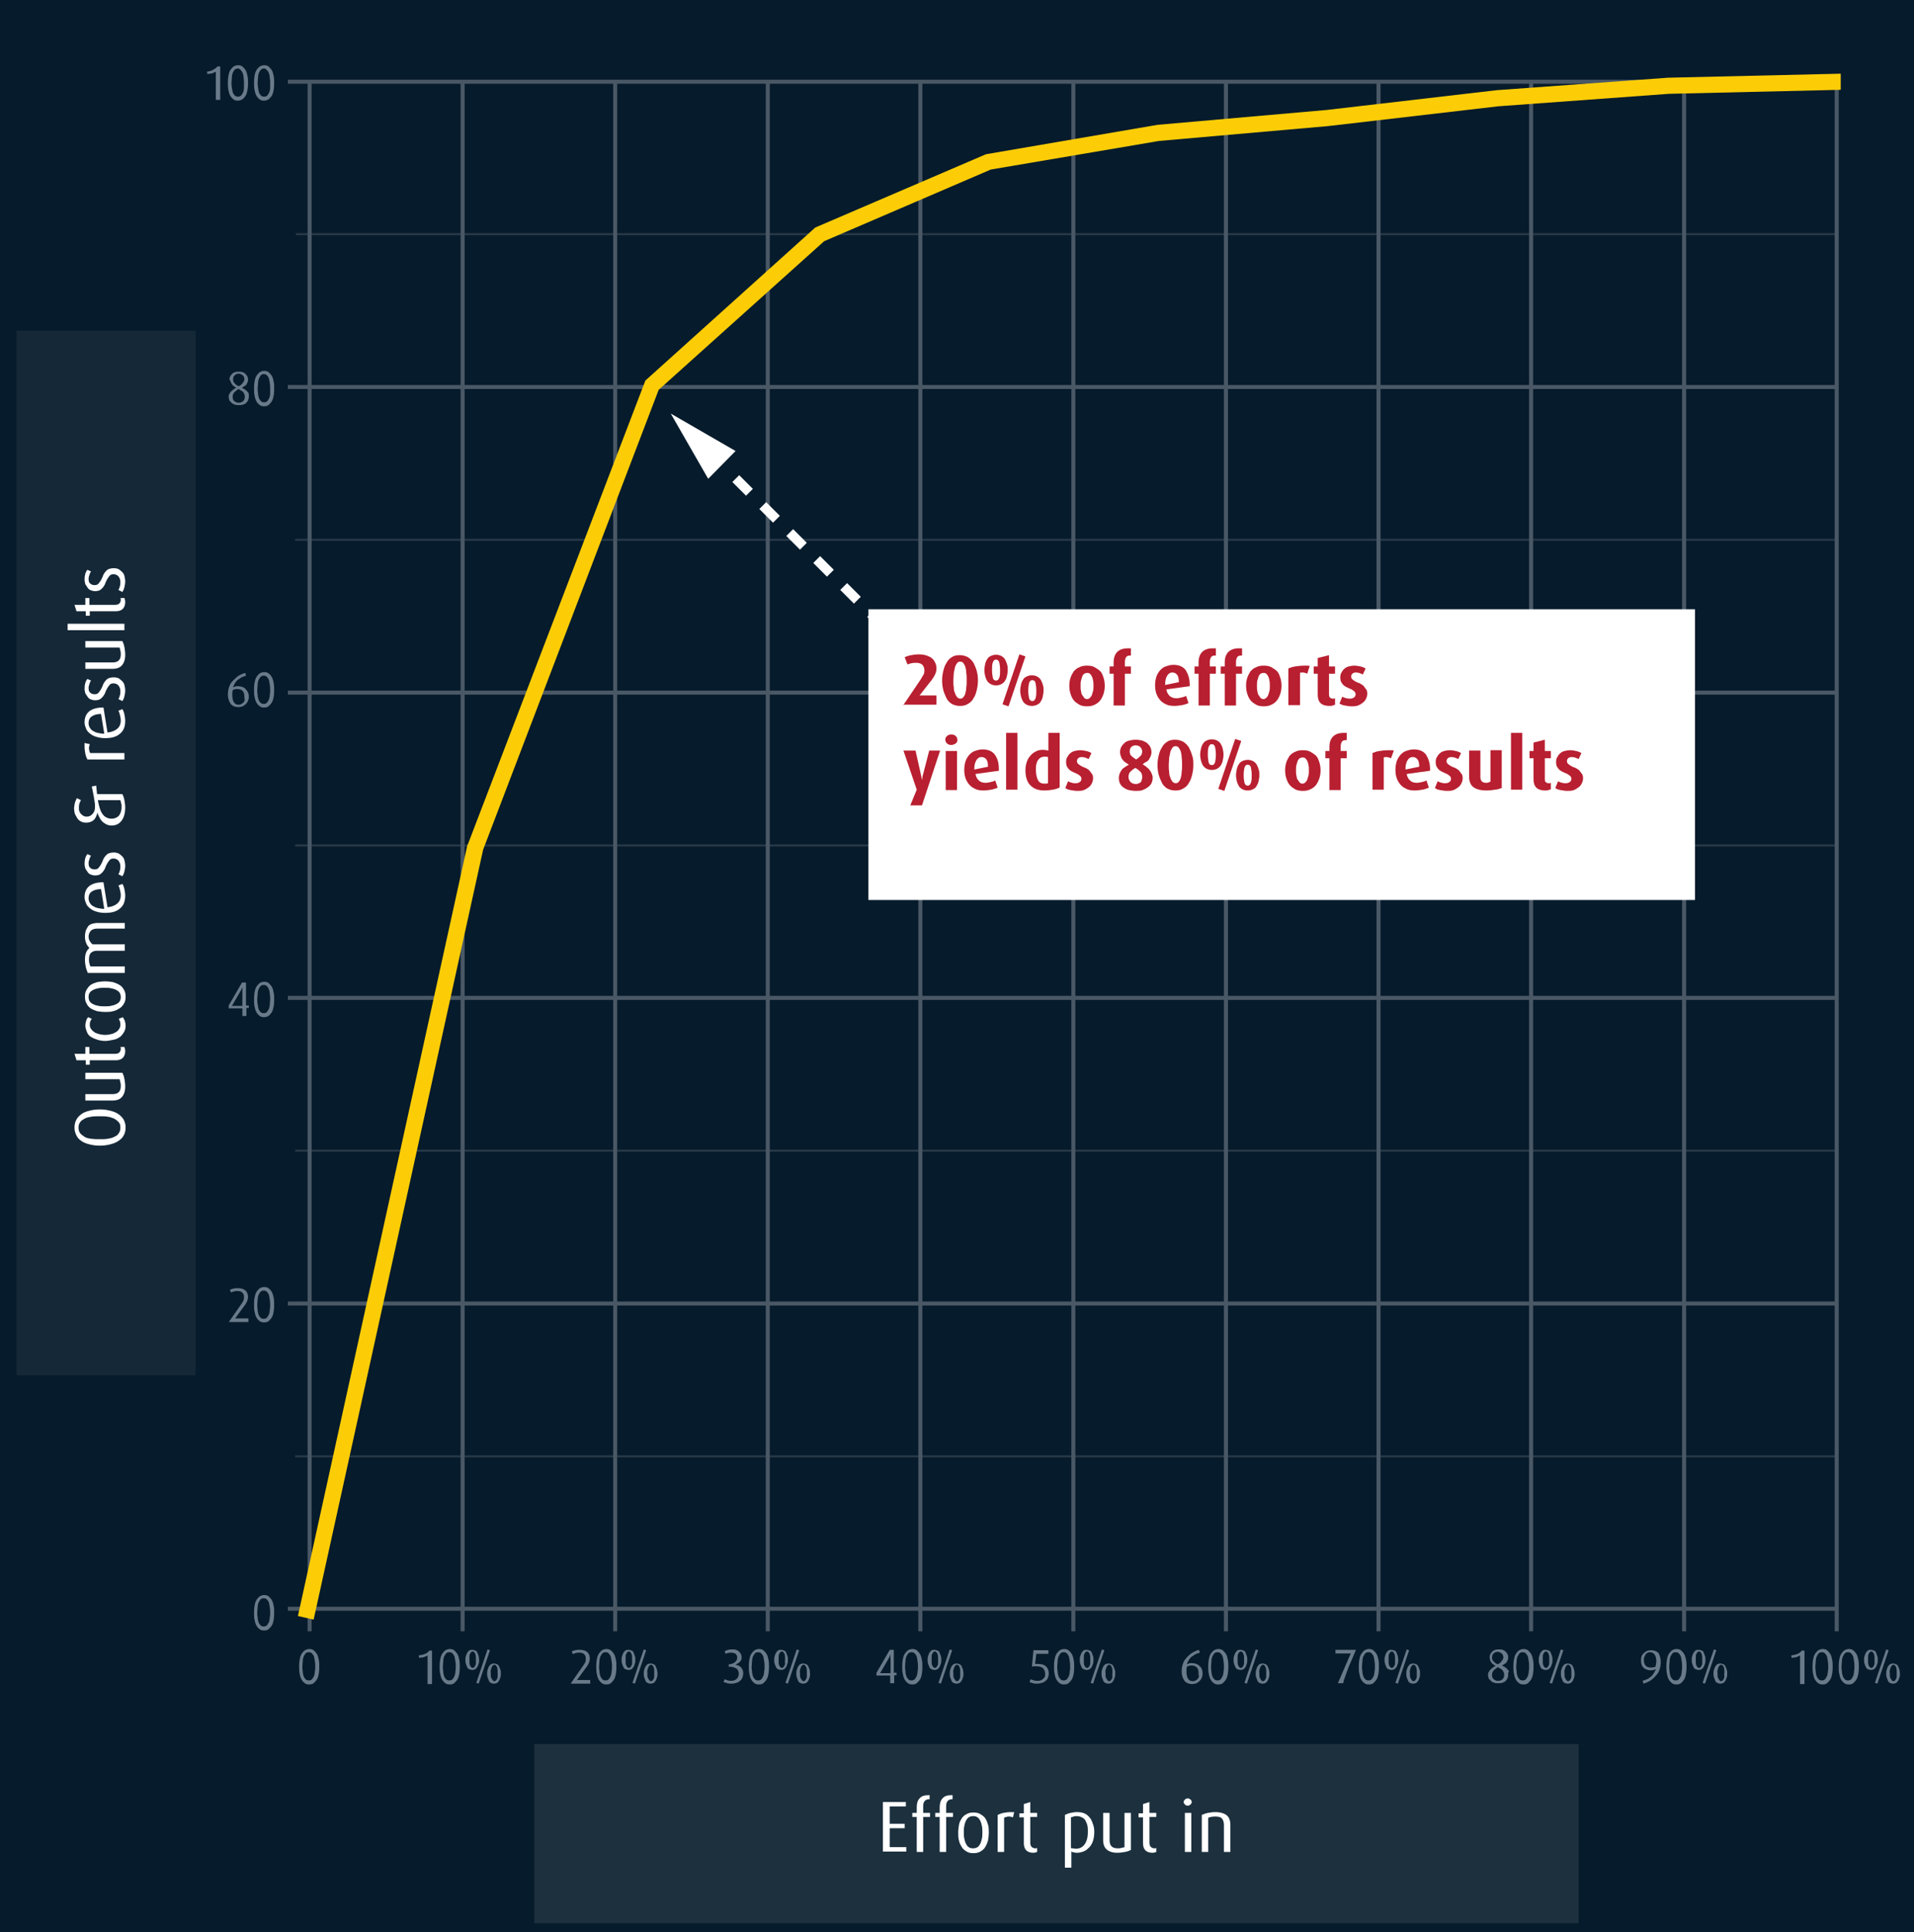 <?xml version="1.0" encoding="utf-8"?>
<!-- Generator: Adobe Illustrator 23.0.6, SVG Export Plug-In . SVG Version: 6.00 Build 0)  -->
<svg version="1.1" id="Ebene_1" xmlns="http://www.w3.org/2000/svg" xmlns:xlink="http://www.w3.org/1999/xlink" x="0px" y="0px"
	 viewBox="0 0 475.4 479.8" style="enable-background:new 0 0 475.4 479.8;" xml:space="preserve">
<style type="text/css">
	.st0{fill:#061B2B;}
	.st1{fill:#FFFFFF;}
	.st2{fill:#4A5866;}
	.st3{opacity:0.5;}
	.st4{fill:#FCCD07;}
	.st5{fill:#B81F30;}
	.st6{fill:none;stroke:#FCCD07;stroke-width:4;stroke-miterlimit:10;}
	.st7{fill:none;stroke:#4A5866;stroke-width:1.001;stroke-miterlimit:10;}
	.st8{fill:none;stroke:#4A5866;stroke-width:0.5;stroke-miterlimit:10;}
	.st9{fill:none;stroke:#061B2B;stroke-width:2;stroke-miterlimit:10;stroke-dasharray:4.74,4.74;}
	.st10{opacity:6.000000e-02;}
	.st11{opacity:9.000000e-02;}
	.st12{fill:#697A8A;}
	.st13{fill:#FFFFFF;stroke:#FFFFFF;stroke-width:2.38;stroke-miterlimit:10;stroke-dasharray:4.74,4.74;}
	.st14{opacity:0.5;fill:none;stroke:#4A5866;stroke-width:0.5;stroke-miterlimit:10;}
	.st15{opacity:6.000000e-02;fill:#FFFFFF;}
	.st16{opacity:9.000000e-02;fill:#FFFFFF;}
</style>
<g>
	<rect class="st0" width="475.4" height="479.8"/>
</g>
<g>
	<polygon class="st1" points="182.7,112 166.6,102.7 175.9,118.9 	"/>
</g>
<g>
	<rect x="71.5" y="19.8" class="st2" width="384.7" height="1"/>
</g>
<g>
	<rect x="71.5" y="95.6" class="st2" width="384.7" height="1"/>
</g>
<g>
	<rect x="71.5" y="171.5" class="st2" width="384.7" height="1"/>
</g>
<g>
	<rect x="71.5" y="247.3" class="st2" width="384.7" height="1"/>
</g>
<g>
	<rect x="71.5" y="323.2" class="st2" width="384.7" height="1"/>
</g>
<g>
	<rect x="71.5" y="399" class="st2" width="384.7" height="1"/>
</g>
<g class="st3">
	<rect x="73.5" y="57.9" class="st2" width="382.7" height="0.5"/>
</g>
<g class="st3">
	<rect x="73.3" y="133.8" class="st2" width="382.7" height="0.5"/>
</g>
<g class="st3">
	<rect x="73.3" y="209.7" class="st2" width="382.7" height="0.5"/>
</g>
<g class="st3">
	<rect x="73.3" y="285.5" class="st2" width="382.7" height="0.5"/>
</g>
<g class="st3">
	<rect x="73.3" y="361.4" class="st2" width="382.7" height="0.5"/>
</g>
<g>
	<rect x="455.7" y="20.4" class="st2" width="1" height="384.7"/>
</g>
<g>
	<rect x="417.8" y="20.4" class="st2" width="1" height="384.7"/>
</g>
<g>
	<rect x="379.8" y="20.4" class="st2" width="1" height="384.7"/>
</g>
<g>
	<rect x="341.9" y="20.4" class="st2" width="1" height="384.7"/>
</g>
<g>
	<rect x="304" y="20.4" class="st2" width="1" height="384.7"/>
</g>
<g>
	<rect x="266.1" y="20.4" class="st2" width="1" height="384.7"/>
</g>
<g>
	<rect x="228.1" y="20.4" class="st2" width="1" height="384.7"/>
</g>
<g>
	<rect x="190.2" y="20.4" class="st2" width="1" height="384.7"/>
</g>
<g>
	<path class="st1" d="M218.8,156.6l-3.4-3.4l1.7-1.7l3.4,3.4L218.8,156.6z M212.1,149.9l-3.4-3.4l1.7-1.7l3.4,3.4L212.1,149.9z
		 M205.4,143.2l-3.4-3.4l1.7-1.7l3.4,3.4L205.4,143.2z M198.7,136.5l-3.4-3.4l1.7-1.7l3.4,3.4L198.7,136.5z M192,129.8l-3.4-3.4
		l1.7-1.7l3.4,3.4L192,129.8z M185.3,123.1l-3.4-3.4l1.7-1.7l3.4,3.4L185.3,123.1z"/>
</g>
<g>
	<rect x="152.3" y="20.4" class="st2" width="1" height="384.7"/>
</g>
<g>
	<rect x="114.4" y="20.4" class="st2" width="1" height="384.7"/>
</g>
<g>
	<rect x="76.4" y="20.4" class="st2" width="1" height="384.7"/>
</g>
<g>
	<polygon class="st4" points="77.9,402.2 74,401.3 116.1,209.8 116.2,209.7 160.3,94.5 202.5,56.5 244.9,38.3 287.5,31 329.6,27.3 
		371.7,22.4 414.3,19.3 457.2,18.3 457.2,22.3 414.5,23.3 372.1,26.4 330,31.3 287.9,35 246.1,42.1 204.7,59.9 163.6,96.8 120,211 	
		"/>
</g>
<g>
	<rect x="215.7" y="151.3" class="st1" width="205.3" height="72.2"/>
</g>
<g>
	<g>
		<path class="st5" d="M224.3,175.2l4.4-6.5c0.3-0.5,0.5-0.9,0.7-1.2s0.2-0.7,0.2-1.1c0-0.5-0.2-1-0.5-1.3c-0.3-0.3-0.8-0.5-1.5-0.5
			c-0.4,0-0.8,0-1.2,0.1c-0.4,0.1-0.8,0.2-1,0.3l-0.7-1.8c0.5-0.2,1-0.4,1.6-0.5c0.6-0.1,1.2-0.2,1.9-0.2c0.8,0,1.4,0.1,2,0.3
			c0.5,0.2,1,0.4,1.3,0.7c0.4,0.3,0.6,0.7,0.8,1.1c0.2,0.4,0.3,0.9,0.3,1.4c0,0.5-0.1,1-0.4,1.6c-0.3,0.6-0.7,1.2-1.3,1.9l-2.5,3.2
			h4.2v2.3H224.3z"/>
	</g>
	<g>
		<path class="st5" d="M242.9,169c0,0.8-0.1,1.6-0.3,2.4c-0.2,0.8-0.4,1.4-0.8,2c-0.3,0.6-0.8,1.1-1.4,1.4c-0.6,0.4-1.2,0.5-2,0.5
			c-0.8,0-1.4-0.2-2-0.5c-0.6-0.4-1-0.8-1.3-1.4c-0.3-0.6-0.6-1.3-0.8-2c-0.2-0.8-0.3-1.6-0.3-2.4s0.1-1.6,0.3-2.4
			c0.2-0.8,0.4-1.4,0.8-2c0.3-0.6,0.8-1.1,1.3-1.4c0.6-0.4,1.2-0.5,2-0.5c0.8,0,1.4,0.2,2,0.5c0.6,0.4,1,0.8,1.4,1.4
			c0.3,0.6,0.6,1.3,0.8,2C242.8,167.3,242.9,168.1,242.9,169z M240.1,168.9c0-0.6,0-1.2-0.1-1.8c0-0.6-0.1-1-0.2-1.4s-0.3-0.7-0.5-1
			s-0.5-0.4-0.8-0.4c-0.3,0-0.6,0.1-0.8,0.4s-0.4,0.6-0.5,1c-0.1,0.4-0.2,0.9-0.3,1.4c0,0.6-0.1,1.1-0.1,1.8s0,1.2,0.1,1.8
			c0,0.6,0.1,1,0.3,1.4c0.1,0.4,0.3,0.7,0.5,1c0.2,0.2,0.5,0.4,0.8,0.4c0.3,0,0.6-0.1,0.8-0.4c0.2-0.2,0.4-0.6,0.5-1
			s0.2-0.9,0.2-1.4C240.1,170.2,240.1,169.6,240.1,168.9z"/>
	</g>
	<g>
		<path class="st5" d="M250.3,166.4c0,0.5-0.1,1-0.2,1.5c-0.1,0.5-0.3,0.9-0.5,1.2s-0.5,0.6-0.9,0.8c-0.4,0.2-0.8,0.3-1.3,0.3
			c-0.5,0-0.9-0.1-1.3-0.3c-0.4-0.2-0.7-0.5-0.9-0.8s-0.4-0.8-0.5-1.2s-0.2-1-0.2-1.5s0.1-1,0.2-1.5s0.3-0.9,0.5-1.2
			c0.2-0.4,0.5-0.6,0.9-0.8c0.4-0.2,0.8-0.3,1.3-0.3c0.5,0,0.9,0.1,1.3,0.3c0.4,0.2,0.7,0.5,0.9,0.8c0.2,0.4,0.4,0.8,0.5,1.2
			C250.3,165.4,250.3,165.9,250.3,166.4z M248.4,166.4c0-0.8-0.1-1.4-0.2-1.9c-0.2-0.5-0.4-0.7-0.8-0.7c-0.4,0-0.6,0.2-0.8,0.7
			s-0.2,1.1-0.2,1.9c0,0.8,0.1,1.4,0.2,1.9s0.4,0.7,0.8,0.7c0.4,0,0.6-0.2,0.8-0.7C248.4,167.8,248.4,167.2,248.4,166.4z
			 M250.5,175.4l-1.5-0.5l4.2-12.4l1.5,0.5L250.5,175.4z M259.2,171.5c0,0.5-0.1,1-0.2,1.5c-0.1,0.5-0.3,0.9-0.5,1.2
			c-0.2,0.4-0.5,0.6-0.9,0.8c-0.4,0.2-0.8,0.3-1.3,0.3c-0.5,0-0.9-0.1-1.3-0.3c-0.4-0.2-0.7-0.5-0.9-0.8c-0.2-0.4-0.4-0.8-0.5-1.2
			c-0.1-0.5-0.2-1-0.2-1.5s0.1-1,0.2-1.5c0.1-0.5,0.3-0.9,0.5-1.2c0.2-0.4,0.5-0.6,0.9-0.8c0.4-0.2,0.8-0.3,1.3-0.3
			c0.5,0,0.9,0.1,1.3,0.3c0.4,0.2,0.7,0.5,0.9,0.8c0.2,0.4,0.4,0.8,0.5,1.2C259.2,170.5,259.2,171,259.2,171.5z M257.4,171.5
			c0-0.8-0.1-1.4-0.2-1.9s-0.4-0.7-0.8-0.7c-0.4,0-0.6,0.2-0.8,0.7c-0.1,0.5-0.2,1.1-0.2,1.9c0,0.8,0.1,1.4,0.2,1.9
			c0.2,0.5,0.4,0.7,0.8,0.7c0.4,0,0.6-0.2,0.8-0.7S257.4,172.2,257.4,171.5z"/>
	</g>
	<g>
		<path class="st5" d="M274.4,170.3c0,0.7-0.1,1.4-0.3,2c-0.2,0.6-0.5,1.2-0.8,1.6c-0.4,0.5-0.8,0.8-1.4,1.1s-1.2,0.4-1.9,0.4
			c-0.7,0-1.4-0.1-1.9-0.4c-0.5-0.3-1-0.6-1.4-1.1s-0.6-1-0.8-1.6c-0.2-0.6-0.3-1.3-0.3-2c0-0.7,0.1-1.4,0.3-2
			c0.2-0.6,0.5-1.1,0.8-1.6c0.4-0.4,0.8-0.8,1.4-1c0.5-0.3,1.2-0.4,1.9-0.4c0.7,0,1.4,0.1,1.9,0.4s1,0.6,1.4,1
			c0.4,0.4,0.6,1,0.8,1.6C274.3,168.9,274.4,169.6,274.4,170.3z M271.6,170.3c0-0.5,0-0.9-0.1-1.3c-0.1-0.4-0.1-0.7-0.3-1
			c-0.1-0.3-0.3-0.5-0.5-0.7c-0.2-0.2-0.5-0.2-0.7-0.2s-0.5,0.1-0.7,0.2c-0.2,0.2-0.4,0.4-0.5,0.7s-0.2,0.6-0.3,1
			c-0.1,0.4-0.1,0.8-0.1,1.3s0,0.9,0.1,1.3c0.1,0.4,0.1,0.8,0.3,1s0.3,0.5,0.5,0.7c0.2,0.2,0.4,0.3,0.7,0.3s0.5-0.1,0.7-0.3
			s0.4-0.4,0.5-0.7c0.1-0.3,0.2-0.6,0.3-1C271.6,171.2,271.6,170.7,271.6,170.3z"/>
	</g>
	<g>
		<path class="st5" d="M279.4,167.3v7.9h-2.8v-7.9h-1v-1.8h1v-1c0-1.1,0.3-2,0.9-2.6c0.6-0.6,1.5-0.9,2.6-0.9c0.2,0,0.3,0,0.5,0
			c0.1,0,0.2,0,0.3,0v1.8c-0.1,0-0.2,0-0.2,0h-0.1c-0.4,0-0.7,0.1-0.9,0.4c-0.2,0.3-0.3,0.7-0.3,1.2v1.1h1.5v1.8H279.4z"/>
	</g>
	<g>
		<path class="st5" d="M295.5,170v0.2c0,0,0,0.1,0,0.2l-5.8,0.8c0.1,0.7,0.4,1.2,0.8,1.6s1,0.6,1.7,0.6c0.4,0,0.9-0.1,1.3-0.2
			c0.4-0.1,0.8-0.2,1.1-0.4l0.6,1.8c-0.5,0.2-1,0.4-1.6,0.5s-1.3,0.2-1.9,0.2c-0.8,0-1.5-0.1-2.1-0.4c-0.6-0.3-1.1-0.6-1.5-1.1
			c-0.4-0.5-0.7-1-0.9-1.6c-0.2-0.6-0.3-1.3-0.3-2c0-0.8,0.1-1.4,0.3-2.1c0.2-0.6,0.5-1.1,0.9-1.6c0.4-0.4,0.8-0.8,1.4-1
			s1.2-0.4,1.9-0.4c1.4,0,2.4,0.4,3.1,1.3C295.1,167.4,295.5,168.5,295.5,170z M292.8,169.4c0-0.8-0.1-1.4-0.4-1.8s-0.7-0.6-1.2-0.6
			c-0.6,0-1,0.3-1.3,0.8c-0.3,0.5-0.5,1.2-0.5,2v0.3L292.8,169.4z"/>
	</g>
	<g>
		<path class="st5" d="M300.5,167.3v7.9h-2.8v-7.9h-1v-1.8h1v-1c0-1.1,0.3-2,0.9-2.6c0.6-0.6,1.5-0.9,2.6-0.9c0.2,0,0.3,0,0.5,0
			c0.1,0,0.2,0,0.3,0v1.8c-0.1,0-0.2,0-0.2,0h-0.1c-0.4,0-0.7,0.1-0.9,0.4c-0.2,0.3-0.3,0.7-0.3,1.2v1.1h1.5v1.8H300.5z"/>
	</g>
	<g>
		<path class="st5" d="M307,167.3v7.9h-2.8v-7.9h-1v-1.8h1v-1c0-1.1,0.3-2,0.9-2.6c0.6-0.6,1.5-0.9,2.6-0.9c0.2,0,0.3,0,0.5,0
			c0.1,0,0.2,0,0.3,0v1.8c-0.1,0-0.2,0-0.2,0h-0.1c-0.4,0-0.7,0.1-0.9,0.4c-0.2,0.3-0.3,0.7-0.3,1.2v1.1h1.5v1.8H307z"/>
	</g>
	<g>
		<path class="st5" d="M318.3,170.3c0,0.7-0.1,1.4-0.3,2c-0.2,0.6-0.5,1.2-0.8,1.6c-0.4,0.5-0.8,0.8-1.4,1.1s-1.2,0.4-1.9,0.4
			c-0.7,0-1.4-0.1-1.9-0.4c-0.5-0.3-1-0.6-1.4-1.1s-0.6-1-0.8-1.6c-0.2-0.6-0.3-1.3-0.3-2c0-0.7,0.1-1.4,0.3-2
			c0.2-0.6,0.5-1.1,0.8-1.6c0.4-0.4,0.8-0.8,1.4-1c0.5-0.3,1.2-0.4,1.9-0.4c0.7,0,1.4,0.1,1.9,0.4s1,0.6,1.4,1
			c0.4,0.4,0.6,1,0.8,1.6C318.2,168.9,318.3,169.6,318.3,170.3z M315.4,170.3c0-0.5,0-0.9-0.1-1.3c-0.1-0.4-0.1-0.7-0.3-1
			c-0.1-0.3-0.3-0.5-0.5-0.7c-0.2-0.2-0.5-0.2-0.7-0.2s-0.5,0.1-0.7,0.2c-0.2,0.2-0.4,0.4-0.5,0.7s-0.2,0.6-0.3,1
			c-0.1,0.4-0.1,0.8-0.1,1.3s0,0.9,0.1,1.3c0.1,0.4,0.1,0.8,0.3,1s0.3,0.5,0.5,0.7c0.2,0.2,0.4,0.3,0.7,0.3s0.5-0.1,0.7-0.3
			s0.4-0.4,0.5-0.7c0.1-0.3,0.2-0.6,0.3-1C315.4,171.2,315.4,170.7,315.4,170.3z"/>
	</g>
	<g>
		<path class="st5" d="M324.7,167.3c-0.2-0.1-0.3-0.1-0.5-0.2c-0.2,0-0.4-0.1-0.5-0.1c-0.4,0-0.7,0-0.8,0.1v8H320V166
			c0.5-0.2,1-0.4,1.7-0.5c0.7-0.1,1.4-0.2,2.3-0.2c0.2,0,0.4,0,0.7,0c0.2,0,0.4,0,0.6,0.1L324.7,167.3z"/>
	</g>
	<g>
		<path class="st5" d="M331.6,175c-0.2,0.1-0.4,0.1-0.6,0.2s-0.5,0.1-0.8,0.1c-0.9,0-1.7-0.2-2.2-0.7c-0.5-0.5-0.7-1.2-0.7-2.1v-5.2
			h-1v-1.8h1v-2.1l2.8-0.7v2.8h1.5v1.8h-1.5v5.2c0,0.3,0.1,0.6,0.2,0.7s0.4,0.3,0.7,0.3c0.2,0,0.4,0,0.6-0.1V175z"/>
	</g>
	<g>
		<path class="st5" d="M339.6,172.2c0,0.5-0.1,0.9-0.3,1.3c-0.2,0.4-0.4,0.7-0.8,1s-0.7,0.5-1.2,0.7c-0.5,0.2-1,0.2-1.6,0.2
			c-0.6,0-1.1-0.1-1.7-0.2s-1-0.3-1.3-0.5l0.7-1.7c0.3,0.2,0.6,0.3,1,0.4s0.6,0.1,0.9,0.1c0.4,0,0.7-0.1,1-0.3s0.4-0.5,0.4-0.8
			c0-0.3-0.1-0.5-0.3-0.7c-0.2-0.2-0.4-0.3-0.7-0.5c-0.3-0.1-0.6-0.3-0.9-0.4c-0.3-0.1-0.6-0.3-0.9-0.5c-0.3-0.2-0.5-0.5-0.7-0.8
			c-0.2-0.3-0.3-0.7-0.3-1.3c0-0.5,0.1-0.9,0.3-1.2s0.4-0.7,0.7-0.9c0.3-0.3,0.7-0.5,1.1-0.6c0.4-0.1,0.9-0.2,1.3-0.2
			c0.6,0,1.2,0.1,1.6,0.2c0.5,0.1,0.9,0.3,1.3,0.5l-0.7,1.5c-0.6-0.3-1.1-0.5-1.7-0.5c-0.4,0-0.7,0.1-0.9,0.3s-0.3,0.4-0.3,0.7
			c0,0.3,0.1,0.5,0.3,0.7c0.2,0.2,0.4,0.3,0.7,0.5s0.6,0.3,0.9,0.4c0.3,0.1,0.6,0.3,0.9,0.5s0.5,0.5,0.7,0.8
			C339.5,171.3,339.6,171.7,339.6,172.2z"/>
	</g>
	<g>
		<path class="st5" d="M229,200h-2.9l1.6-3.9l-3.3-9.7h3l1.3,5.8c0.1,0.3,0.1,0.6,0.2,0.9c0,0.3,0.1,0.5,0.1,0.6h0
			c0-0.2,0.1-0.4,0.1-0.6s0.1-0.6,0.2-0.9l1.5-5.8h2.7L229,200z"/>
	</g>
	<g>
		<path class="st5" d="M237.8,183.7c0,0.4-0.1,0.7-0.4,0.9s-0.6,0.4-1.1,0.4s-0.8-0.1-1.1-0.4s-0.4-0.6-0.4-0.9s0.1-0.7,0.4-0.9
			c0.3-0.3,0.6-0.4,1.1-0.4s0.8,0.1,1.1,0.4C237.6,183,237.8,183.3,237.8,183.7z M234.9,196.2v-9.7h2.8v9.7H234.9z"/>
	</g>
	<g>
		<path class="st5" d="M248.1,191v0.2c0,0,0,0.1,0,0.2l-5.8,0.8c0.1,0.7,0.4,1.2,0.8,1.6s1,0.6,1.7,0.6c0.4,0,0.9-0.1,1.3-0.2
			c0.4-0.1,0.8-0.2,1.1-0.4l0.6,1.8c-0.5,0.2-1,0.4-1.6,0.5s-1.3,0.2-1.9,0.2c-0.8,0-1.5-0.1-2.1-0.4c-0.6-0.3-1.1-0.6-1.5-1.1
			c-0.4-0.5-0.7-1-0.9-1.6c-0.2-0.6-0.3-1.3-0.3-2c0-0.8,0.1-1.4,0.3-2.1c0.2-0.6,0.5-1.1,0.9-1.6c0.4-0.4,0.8-0.8,1.4-1
			s1.2-0.4,1.9-0.4c1.4,0,2.4,0.4,3.1,1.3C247.8,188.4,248.1,189.5,248.1,191z M245.4,190.4c0-0.8-0.1-1.4-0.4-1.8s-0.7-0.6-1.2-0.6
			c-0.6,0-1,0.3-1.3,0.8c-0.3,0.5-0.5,1.2-0.5,2v0.3L245.4,190.4z"/>
	</g>
	<g>
		<path class="st5" d="M249.9,196.2V182h2.8v14.1H249.9z"/>
	</g>
	<g>
		<path class="st5" d="M263.1,195.6c-0.4,0.2-1,0.4-1.6,0.5c-0.6,0.1-1.4,0.2-2.1,0.2c-1.5,0-2.6-0.4-3.5-1.3
			c-0.8-0.8-1.2-2.1-1.2-3.7c0-0.7,0.1-1.4,0.3-2c0.2-0.6,0.5-1.2,0.9-1.6c0.4-0.5,0.8-0.8,1.4-1.1c0.5-0.3,1.2-0.4,1.8-0.4
			c0.4,0,0.9,0.1,1.3,0.2V182h2.8V195.6z M260.3,188c-0.3-0.1-0.5-0.1-0.8-0.1c-0.4,0-0.7,0.1-1,0.2c-0.3,0.2-0.5,0.4-0.7,0.7
			c-0.2,0.3-0.3,0.6-0.4,1c-0.1,0.4-0.1,0.9-0.1,1.4c0,1.1,0.2,1.9,0.5,2.5c0.3,0.6,0.8,0.9,1.6,0.9c0.2,0,0.4,0,0.5,0
			c0.1,0,0.3-0.1,0.4-0.1V188z"/>
	</g>
	<g>
		<path class="st5" d="M271.5,193.2c0,0.5-0.1,0.9-0.3,1.3c-0.2,0.4-0.4,0.7-0.8,1s-0.7,0.5-1.2,0.7c-0.5,0.2-1,0.2-1.6,0.2
			c-0.6,0-1.1-0.1-1.7-0.2s-1-0.3-1.3-0.5l0.7-1.7c0.3,0.2,0.6,0.3,1,0.4c0.3,0.1,0.6,0.1,0.9,0.1c0.4,0,0.7-0.1,1-0.3
			s0.4-0.5,0.4-0.8c0-0.3-0.1-0.5-0.3-0.7c-0.2-0.2-0.4-0.3-0.7-0.5c-0.3-0.1-0.6-0.3-0.9-0.4c-0.3-0.1-0.6-0.3-0.9-0.5
			c-0.3-0.2-0.5-0.5-0.7-0.8c-0.2-0.3-0.3-0.7-0.3-1.3c0-0.5,0.1-0.9,0.3-1.2s0.4-0.7,0.7-0.9c0.3-0.3,0.7-0.5,1.1-0.6
			c0.4-0.1,0.9-0.2,1.3-0.2c0.6,0,1.2,0.1,1.6,0.2c0.5,0.1,0.9,0.3,1.3,0.5l-0.7,1.5c-0.6-0.3-1.1-0.5-1.7-0.5
			c-0.4,0-0.7,0.1-0.9,0.3s-0.3,0.4-0.3,0.7c0,0.3,0.1,0.5,0.3,0.7c0.2,0.2,0.4,0.3,0.7,0.5s0.6,0.3,0.9,0.4
			c0.3,0.1,0.6,0.3,0.9,0.5s0.5,0.5,0.7,0.8C271.4,192.3,271.5,192.7,271.5,193.2z"/>
	</g>
	<g>
		<path class="st5" d="M286.3,193.1c0,0.5-0.1,1-0.3,1.4c-0.2,0.4-0.5,0.7-0.9,1s-0.8,0.5-1.3,0.7c-0.5,0.2-1.1,0.2-1.7,0.2
			c-0.6,0-1.2-0.1-1.7-0.2c-0.5-0.1-1-0.4-1.3-0.6c-0.4-0.3-0.7-0.6-0.9-1c-0.2-0.4-0.3-0.9-0.3-1.4c0-0.4,0.1-0.8,0.2-1.1
			s0.3-0.6,0.5-0.9c0.2-0.3,0.5-0.5,0.8-0.7c0.3-0.2,0.6-0.4,1-0.6c-0.3-0.2-0.6-0.4-0.9-0.6c-0.3-0.2-0.5-0.4-0.7-0.7
			c-0.2-0.2-0.3-0.5-0.4-0.8c-0.1-0.3-0.2-0.6-0.2-1c0-0.5,0.1-0.9,0.3-1.3s0.5-0.7,0.8-1c0.3-0.3,0.8-0.5,1.2-0.6
			c0.5-0.1,1-0.2,1.6-0.2c0.6,0,1.1,0.1,1.6,0.2c0.5,0.2,0.9,0.4,1.2,0.6c0.3,0.3,0.6,0.6,0.8,1c0.2,0.4,0.3,0.8,0.3,1.3
			c0,0.4-0.1,0.7-0.2,1c-0.1,0.3-0.3,0.5-0.4,0.8c-0.2,0.2-0.4,0.5-0.7,0.6s-0.6,0.4-0.9,0.6c0.3,0.2,0.7,0.4,1,0.7
			c0.3,0.2,0.6,0.5,0.8,0.8c0.2,0.3,0.4,0.6,0.5,0.9S286.3,192.7,286.3,193.1z M283.7,193c0-0.5-0.1-1-0.4-1.3
			c-0.3-0.3-0.7-0.7-1.3-1c-0.6,0.3-1,0.7-1.3,1s-0.4,0.8-0.4,1.3c0,0.5,0.2,0.8,0.5,1.2c0.3,0.3,0.8,0.5,1.3,0.5
			c0.5,0,0.9-0.2,1.3-0.5C283.5,193.9,283.7,193.5,283.7,193z M283.7,186.6c0-0.4-0.2-0.8-0.5-1.1c-0.3-0.3-0.7-0.4-1.1-0.4
			c-0.5,0-0.8,0.1-1.1,0.4c-0.3,0.3-0.4,0.6-0.4,1.1c0,0.5,0.1,0.8,0.4,1.1c0.3,0.3,0.7,0.6,1.2,0.9c0.5-0.3,0.9-0.7,1.2-1
			C283.5,187.5,283.7,187.1,283.7,186.6z"/>
	</g>
	<g>
		<path class="st5" d="M296.4,190c0,0.8-0.1,1.6-0.3,2.4c-0.2,0.8-0.4,1.4-0.8,2c-0.3,0.6-0.8,1.1-1.4,1.4c-0.6,0.4-1.2,0.5-2,0.5
			c-0.8,0-1.4-0.2-2-0.5c-0.6-0.4-1-0.8-1.3-1.4c-0.3-0.6-0.6-1.3-0.8-2c-0.2-0.8-0.3-1.6-0.3-2.4s0.1-1.6,0.3-2.4
			c0.2-0.8,0.4-1.4,0.8-2c0.3-0.6,0.8-1.1,1.3-1.4c0.6-0.4,1.2-0.5,2-0.5c0.8,0,1.4,0.2,2,0.5c0.6,0.4,1,0.8,1.4,1.4
			c0.3,0.6,0.6,1.3,0.8,2C296.4,188.3,296.4,189.1,296.4,190z M293.6,189.9c0-0.6,0-1.2-0.1-1.8c0-0.6-0.1-1-0.2-1.4s-0.3-0.7-0.5-1
			s-0.5-0.4-0.8-0.4c-0.3,0-0.6,0.1-0.8,0.4s-0.4,0.6-0.5,1c-0.1,0.4-0.2,0.9-0.3,1.4c0,0.6-0.1,1.1-0.1,1.8s0,1.2,0.1,1.8
			c0,0.6,0.1,1,0.3,1.4c0.1,0.4,0.3,0.7,0.5,1c0.2,0.2,0.5,0.4,0.8,0.4c0.3,0,0.6-0.1,0.8-0.4c0.2-0.2,0.4-0.6,0.5-1
			s0.2-0.9,0.2-1.4C293.6,191.2,293.6,190.6,293.6,189.9z"/>
	</g>
	<g>
		<path class="st5" d="M303.9,187.4c0,0.5-0.1,1-0.2,1.5c-0.1,0.5-0.3,0.9-0.5,1.2s-0.5,0.6-0.9,0.8c-0.4,0.2-0.8,0.3-1.3,0.3
			c-0.5,0-0.9-0.1-1.3-0.3c-0.4-0.2-0.7-0.5-0.9-0.8s-0.4-0.8-0.5-1.2s-0.2-1-0.2-1.5s0.1-1,0.2-1.5s0.3-0.9,0.5-1.2
			c0.2-0.4,0.5-0.6,0.9-0.8c0.4-0.2,0.8-0.3,1.3-0.3c0.5,0,0.9,0.1,1.3,0.3c0.4,0.2,0.7,0.5,0.9,0.8c0.2,0.4,0.4,0.8,0.5,1.2
			C303.8,186.4,303.9,186.9,303.9,187.4z M302,187.4c0-0.8-0.1-1.4-0.2-1.9c-0.2-0.5-0.4-0.7-0.8-0.7c-0.4,0-0.6,0.2-0.8,0.7
			s-0.2,1.1-0.2,1.9c0,0.8,0.1,1.4,0.2,1.9s0.4,0.7,0.8,0.7c0.4,0,0.6-0.2,0.8-0.7C301.9,188.8,302,188.2,302,187.4z M304.1,196.4
			l-1.5-0.5l4.2-12.4l1.5,0.5L304.1,196.4z M312.8,192.5c0,0.5-0.1,1-0.2,1.5c-0.1,0.5-0.3,0.9-0.5,1.2c-0.2,0.4-0.5,0.6-0.9,0.8
			c-0.4,0.2-0.8,0.3-1.3,0.3s-0.9-0.1-1.3-0.3c-0.4-0.2-0.7-0.5-0.9-0.8c-0.2-0.4-0.4-0.8-0.5-1.2c-0.1-0.5-0.2-1-0.2-1.5
			s0.1-1,0.2-1.5c0.1-0.5,0.3-0.9,0.5-1.2c0.2-0.4,0.5-0.6,0.9-0.8c0.4-0.2,0.8-0.3,1.3-0.3s0.9,0.1,1.3,0.3
			c0.4,0.2,0.7,0.5,0.9,0.8c0.2,0.4,0.4,0.8,0.5,1.2C312.8,191.5,312.8,192,312.8,192.5z M310.9,192.5c0-0.8-0.1-1.4-0.2-1.9
			s-0.4-0.7-0.8-0.7c-0.4,0-0.6,0.2-0.8,0.7c-0.1,0.5-0.2,1.1-0.2,1.9c0,0.8,0.1,1.4,0.2,1.9c0.2,0.5,0.4,0.7,0.8,0.7
			c0.4,0,0.6-0.2,0.8-0.7S310.9,193.2,310.9,192.5z"/>
	</g>
	<g>
		<path class="st5" d="M328,191.3c0,0.7-0.1,1.4-0.3,2c-0.2,0.6-0.5,1.2-0.8,1.6c-0.4,0.5-0.8,0.8-1.4,1.1s-1.2,0.4-1.9,0.4
			c-0.7,0-1.4-0.1-1.9-0.4c-0.5-0.3-1-0.6-1.4-1.1s-0.6-1-0.8-1.6c-0.2-0.6-0.3-1.3-0.3-2c0-0.7,0.1-1.4,0.3-2
			c0.2-0.6,0.5-1.1,0.8-1.6c0.4-0.4,0.8-0.8,1.4-1c0.5-0.3,1.2-0.4,1.9-0.4c0.7,0,1.4,0.1,1.9,0.4s1,0.6,1.4,1
			c0.4,0.4,0.6,1,0.8,1.6C327.9,189.9,328,190.6,328,191.3z M325.1,191.3c0-0.5,0-0.9-0.1-1.3c-0.1-0.4-0.1-0.7-0.3-1
			c-0.1-0.3-0.3-0.5-0.5-0.7c-0.2-0.2-0.5-0.2-0.7-0.2s-0.5,0.1-0.7,0.2c-0.2,0.2-0.4,0.4-0.5,0.7s-0.2,0.6-0.3,1
			c-0.1,0.4-0.1,0.8-0.1,1.3s0,0.9,0.1,1.3c0.1,0.4,0.1,0.8,0.3,1s0.3,0.5,0.5,0.7c0.2,0.2,0.4,0.3,0.7,0.3s0.5-0.1,0.7-0.3
			s0.4-0.4,0.5-0.7c0.1-0.3,0.2-0.6,0.3-1C325.1,192.2,325.1,191.7,325.1,191.3z"/>
	</g>
	<g>
		<path class="st5" d="M333,188.3v7.9h-2.8v-7.9h-1v-1.8h1v-1c0-1.1,0.3-2,0.9-2.6c0.6-0.6,1.5-0.9,2.6-0.9c0.2,0,0.3,0,0.5,0
			c0.1,0,0.2,0,0.3,0v1.8c-0.1,0-0.2,0-0.2,0h-0.1c-0.4,0-0.7,0.1-0.9,0.4c-0.2,0.3-0.3,0.7-0.3,1.2v1.1h1.5v1.8H333z"/>
	</g>
	<g>
		<path class="st5" d="M345.5,188.3c-0.2-0.1-0.3-0.1-0.5-0.2c-0.2,0-0.4-0.1-0.5-0.1c-0.4,0-0.7,0-0.8,0.1v8h-2.8V187
			c0.5-0.2,1-0.4,1.7-0.5c0.7-0.1,1.4-0.2,2.3-0.2c0.2,0,0.4,0,0.7,0c0.2,0,0.4,0,0.6,0.1L345.5,188.3z"/>
	</g>
	<g>
		<path class="st5" d="M355.2,191v0.2c0,0,0,0.1,0,0.2l-5.8,0.8c0.1,0.7,0.4,1.2,0.8,1.6s1,0.6,1.7,0.6c0.4,0,0.9-0.1,1.3-0.2
			c0.4-0.1,0.8-0.2,1.1-0.4l0.6,1.8c-0.5,0.2-1,0.4-1.6,0.5s-1.3,0.2-1.9,0.2c-0.8,0-1.5-0.1-2.1-0.4c-0.6-0.3-1.1-0.6-1.5-1.1
			c-0.4-0.5-0.7-1-0.9-1.6c-0.2-0.6-0.3-1.3-0.3-2c0-0.8,0.1-1.4,0.3-2.1c0.2-0.6,0.5-1.1,0.9-1.6c0.4-0.4,0.8-0.8,1.4-1
			s1.2-0.4,1.9-0.4c1.4,0,2.4,0.4,3.1,1.3C354.8,188.4,355.2,189.5,355.2,191z M352.5,190.4c0-0.8-0.1-1.4-0.4-1.8s-0.7-0.6-1.2-0.6
			c-0.6,0-1,0.3-1.3,0.8c-0.3,0.5-0.5,1.2-0.5,2v0.3L352.5,190.4z"/>
	</g>
	<g>
		<path class="st5" d="M363.3,193.2c0,0.5-0.1,0.9-0.3,1.3c-0.2,0.4-0.4,0.7-0.8,1s-0.7,0.5-1.2,0.7c-0.5,0.2-1,0.2-1.6,0.2
			c-0.6,0-1.1-0.1-1.7-0.2s-1-0.3-1.3-0.5l0.7-1.7c0.3,0.2,0.6,0.3,1,0.4s0.6,0.1,0.9,0.1c0.4,0,0.7-0.1,1-0.3s0.4-0.5,0.4-0.8
			c0-0.3-0.1-0.5-0.3-0.7c-0.2-0.2-0.4-0.3-0.7-0.5c-0.3-0.1-0.6-0.3-0.9-0.4c-0.3-0.1-0.6-0.3-0.9-0.5c-0.3-0.2-0.5-0.5-0.7-0.8
			c-0.2-0.3-0.3-0.7-0.3-1.3c0-0.5,0.1-0.9,0.3-1.2s0.4-0.7,0.7-0.9c0.3-0.3,0.7-0.5,1.1-0.6c0.4-0.1,0.9-0.2,1.3-0.2
			c0.6,0,1.2,0.1,1.6,0.2c0.5,0.1,0.9,0.3,1.3,0.5l-0.7,1.5c-0.6-0.3-1.1-0.5-1.7-0.5c-0.4,0-0.7,0.1-0.9,0.3s-0.3,0.4-0.3,0.7
			c0,0.3,0.1,0.5,0.3,0.7c0.2,0.2,0.4,0.3,0.7,0.5s0.6,0.3,0.9,0.4c0.3,0.1,0.6,0.3,0.9,0.5s0.5,0.5,0.7,0.8
			C363.2,192.3,363.3,192.7,363.3,193.2z"/>
	</g>
	<g>
		<path class="st5" d="M373.2,195.6c-0.5,0.2-1,0.4-1.8,0.5c-0.7,0.1-1.5,0.2-2.2,0.2c-1.4,0-2.5-0.3-3.2-0.8s-1.1-1.4-1.1-2.6v-6.5
			h2.8v6.6c0,0.9,0.5,1.4,1.4,1.4c0.2,0,0.4,0,0.6-0.1s0.4-0.1,0.5-0.2v-7.8h2.8V195.6z"/>
	</g>
	<g>
		<path class="st5" d="M375.3,196.2V182h2.8v14.1H375.3z"/>
	</g>
	<g>
		<path class="st5" d="M385.2,196c-0.2,0.1-0.4,0.1-0.6,0.2s-0.5,0.1-0.8,0.1c-0.9,0-1.7-0.2-2.2-0.7c-0.5-0.5-0.7-1.2-0.7-2.1v-5.2
			h-1v-1.8h1v-2.1l2.8-0.7v2.8h1.5v1.8h-1.5v5.2c0,0.3,0.1,0.6,0.2,0.7s0.4,0.3,0.7,0.3c0.2,0,0.4,0,0.6-0.1V196z"/>
	</g>
	<g>
		<path class="st5" d="M393.2,193.2c0,0.5-0.1,0.9-0.3,1.3c-0.2,0.4-0.4,0.7-0.8,1s-0.7,0.5-1.2,0.7c-0.5,0.2-1,0.2-1.6,0.2
			c-0.6,0-1.1-0.1-1.7-0.2s-1-0.3-1.3-0.5l0.7-1.7c0.3,0.2,0.6,0.3,1,0.4s0.6,0.1,0.9,0.1c0.4,0,0.7-0.1,1-0.3s0.4-0.5,0.4-0.8
			c0-0.3-0.1-0.5-0.3-0.7c-0.2-0.2-0.4-0.3-0.7-0.5c-0.3-0.1-0.6-0.3-0.9-0.4c-0.3-0.1-0.6-0.3-0.9-0.5c-0.3-0.2-0.5-0.5-0.7-0.8
			c-0.2-0.3-0.3-0.7-0.3-1.3c0-0.5,0.1-0.9,0.3-1.2s0.4-0.7,0.7-0.9c0.3-0.3,0.7-0.5,1.1-0.6c0.4-0.1,0.9-0.2,1.3-0.2
			c0.6,0,1.2,0.1,1.6,0.2c0.5,0.1,0.9,0.3,1.3,0.5l-0.7,1.5c-0.6-0.3-1.1-0.5-1.7-0.5c-0.4,0-0.7,0.1-0.9,0.3s-0.3,0.4-0.3,0.7
			c0,0.3,0.1,0.5,0.3,0.7c0.2,0.2,0.4,0.3,0.7,0.5s0.6,0.3,0.9,0.4c0.3,0.1,0.6,0.3,0.9,0.5s0.5,0.5,0.7,0.8
			C393.1,192.3,393.2,192.7,393.2,193.2z"/>
	</g>
</g>
<g class="st10">
	<rect x="4.1" y="82.1" class="st1" width="44.5" height="259.4"/>
</g>
<g class="st11">
	<rect x="132.7" y="433.1" class="st1" width="259.4" height="44.5"/>
</g>
<g>
	<g>
		<path class="st1" d="M219.3,459.9v-12.4h5.7v1.1H221v4.3h3.7v1.1H221v4.7h4.1v1.1H219.3z"/>
	</g>
	<g>
		<path class="st1" d="M229.3,451.2v8.7h-1.6v-8.7h-1.1v-1h1.1v-1.4c0-0.9,0.2-1.7,0.7-2.2c0.5-0.6,1.2-0.8,2.2-0.8h0.1
			c0,0,0.1,0,0.2,0v1h-0.1c-0.2,0-0.4,0-0.6,0.1c-0.2,0.1-0.4,0.2-0.5,0.3c-0.1,0.2-0.3,0.4-0.3,0.6c-0.1,0.3-0.1,0.6-0.1,1v1.4h1.7
			v1H229.3z"/>
	</g>
	<g>
		<path class="st1" d="M235,451.2v8.7h-1.6v-8.7h-1.1v-1h1.1v-1.4c0-0.9,0.2-1.7,0.7-2.2c0.5-0.6,1.2-0.8,2.2-0.8h0.1
			c0,0,0.1,0,0.2,0v1h-0.1c-0.2,0-0.4,0-0.6,0.1c-0.2,0.1-0.4,0.2-0.5,0.3c-0.1,0.2-0.3,0.4-0.3,0.6c-0.1,0.3-0.1,0.6-0.1,1v1.4h1.7
			v1H235z"/>
	</g>
	<g>
		<path class="st1" d="M245.6,455.1c0,0.7-0.1,1.4-0.2,2c-0.2,0.6-0.4,1.1-0.7,1.6s-0.7,0.8-1.2,1.1c-0.5,0.3-1.1,0.4-1.7,0.4
			c-0.7,0-1.2-0.1-1.7-0.4c-0.5-0.3-0.9-0.6-1.2-1.1c-0.3-0.5-0.6-1-0.7-1.6c-0.2-0.6-0.2-1.3-0.2-2c0-0.7,0.1-1.4,0.2-2
			s0.4-1.1,0.7-1.6c0.3-0.4,0.7-0.8,1.2-1c0.5-0.3,1-0.4,1.7-0.4c0.7,0,1.2,0.1,1.7,0.4c0.5,0.3,0.9,0.6,1.2,1
			c0.3,0.4,0.5,1,0.7,1.6S245.6,454.4,245.6,455.1z M244,455c0-0.5,0-1-0.1-1.5c-0.1-0.5-0.2-0.9-0.4-1.3c-0.2-0.4-0.4-0.7-0.7-0.9
			s-0.6-0.3-1.1-0.3c-0.4,0-0.8,0.1-1.1,0.3s-0.5,0.5-0.7,0.9s-0.3,0.8-0.4,1.3c-0.1,0.5-0.1,1-0.1,1.5s0,1.1,0.1,1.5
			c0.1,0.5,0.2,0.9,0.4,1.3s0.4,0.7,0.7,0.9s0.6,0.3,1.1,0.3c0.4,0,0.8-0.1,1.1-0.3s0.5-0.5,0.7-0.9c0.2-0.4,0.3-0.8,0.4-1.3
			C244,456.1,244,455.6,244,455z"/>
	</g>
	<g>
		<path class="st1" d="M251.6,451.3c-0.3-0.1-0.6-0.2-1-0.2c-0.2,0-0.4,0-0.6,0.1c-0.2,0-0.4,0.1-0.6,0.2v8.5h-1.6v-9.2
			c0.4-0.2,0.9-0.4,1.4-0.5s1.2-0.2,1.9-0.2c0.2,0,0.4,0,0.5,0c0.2,0,0.3,0,0.3,0L251.6,451.3z"/>
	</g>
	<g>
		<path class="st1" d="M257.6,459.9c-0.3,0.1-0.6,0.2-1,0.2c-0.7,0-1.3-0.2-1.7-0.6s-0.6-1-0.6-1.8v-6.4h-1.1v-1h1.1V448l1.6-0.5
			v2.7h1.7v1h-1.7v6.4c0,0.4,0.1,0.8,0.3,1c0.2,0.2,0.5,0.4,0.9,0.4c0.2,0,0.4,0,0.5-0.1V459.9z"/>
	</g>
	<g>
		<path class="st1" d="M271.8,454.9c0,0.8-0.1,1.5-0.3,2.2c-0.2,0.6-0.5,1.2-0.9,1.6c-0.4,0.4-0.8,0.8-1.3,1
			c-0.5,0.2-1.1,0.4-1.7,0.4c-0.3,0-0.6,0-0.8-0.1c-0.3,0-0.5-0.1-0.7-0.2v4h-1.6v-13.1c0.4-0.2,0.9-0.4,1.4-0.5s1-0.2,1.6-0.2
			c0.7,0,1.3,0.1,1.8,0.3s1,0.6,1.3,1c0.4,0.4,0.6,0.9,0.8,1.5C271.7,453.5,271.8,454.2,271.8,454.9z M270.2,455
			c0-0.6,0-1.2-0.1-1.6c-0.1-0.5-0.3-0.9-0.5-1.3s-0.5-0.6-0.9-0.8c-0.4-0.2-0.8-0.3-1.3-0.3c-0.2,0-0.5,0-0.7,0.1s-0.5,0.1-0.7,0.2
			v7.6c0.1,0.1,0.3,0.1,0.5,0.1c0.2,0,0.4,0.1,0.7,0.1c1,0,1.7-0.4,2.2-1.1S270.2,456.3,270.2,455z"/>
	</g>
	<g>
		<path class="st1" d="M280.9,459.4c-0.4,0.2-0.9,0.4-1.5,0.5c-0.6,0.1-1.2,0.2-1.9,0.2c-1.2,0-2-0.3-2.6-0.8
			c-0.6-0.5-0.9-1.3-0.9-2.4v-6.7h1.6v6.8c0,1.4,0.7,2,2,2c0.3,0,0.6,0,0.9-0.1c0.3-0.1,0.6-0.1,0.8-0.2v-8.5h1.6V459.4z"/>
	</g>
	<g>
		<path class="st1" d="M287.2,459.9c-0.3,0.1-0.6,0.2-1,0.2c-0.7,0-1.3-0.2-1.7-0.6s-0.6-1-0.6-1.8v-6.4h-1.1v-1h1.1V448l1.6-0.5
			v2.7h1.7v1h-1.7v6.4c0,0.4,0.1,0.8,0.3,1s0.5,0.4,0.9,0.4c0.2,0,0.4,0,0.5-0.1V459.9z"/>
	</g>
	<g>
		<path class="st1" d="M296,447.5c0,0.2-0.1,0.4-0.3,0.6c-0.2,0.2-0.4,0.3-0.7,0.3s-0.5-0.1-0.7-0.3c-0.2-0.2-0.3-0.4-0.3-0.6
			c0-0.2,0.1-0.4,0.3-0.6c0.2-0.2,0.4-0.3,0.7-0.3s0.5,0.1,0.7,0.3C295.9,447,296,447.3,296,447.5z M294.3,459.9v-9.7h1.6v9.7H294.3
			z"/>
	</g>
	<g>
		<path class="st1" d="M304,459.9v-6.7c0-0.7-0.2-1.3-0.5-1.6c-0.3-0.4-0.9-0.5-1.7-0.5c-0.6,0-1.2,0.1-1.7,0.3v8.5h-1.6v-9.2
			c0.5-0.2,1-0.4,1.5-0.5c0.6-0.1,1.2-0.2,1.8-0.2c1.3,0,2.3,0.3,2.9,0.8c0.6,0.5,0.9,1.3,0.9,2.4v6.7H304z"/>
	</g>
</g>
<g>
	<path class="st12" d="M79.3,413.9c0,0.5,0,1-0.1,1.6s-0.2,1-0.4,1.4c-0.2,0.4-0.5,0.7-0.8,1s-0.7,0.4-1.2,0.4s-0.9-0.1-1.2-0.4
		c-0.3-0.2-0.6-0.6-0.8-1c-0.2-0.4-0.3-0.9-0.4-1.4s-0.1-1-0.1-1.6s0-1,0.1-1.6s0.2-1,0.4-1.4c0.2-0.4,0.5-0.7,0.8-1
		c0.3-0.2,0.7-0.4,1.2-0.4s0.9,0.1,1.2,0.4s0.6,0.6,0.8,1c0.2,0.4,0.3,0.9,0.4,1.4S79.3,413.3,79.3,413.9z M78.3,413.8
		c0-0.4,0-0.8-0.1-1.3s-0.1-0.8-0.2-1.1c-0.1-0.3-0.3-0.6-0.5-0.8s-0.4-0.3-0.8-0.3s-0.6,0.1-0.8,0.3s-0.3,0.5-0.5,0.8
		c-0.1,0.3-0.2,0.7-0.2,1.1s-0.1,0.8-0.1,1.3s0,0.8,0.1,1.3c0,0.4,0.1,0.8,0.2,1.1c0.1,0.3,0.3,0.6,0.5,0.8s0.4,0.3,0.8,0.3
		s0.6-0.1,0.8-0.3s0.3-0.5,0.5-0.8c0.1-0.3,0.2-0.7,0.2-1.1C78.3,414.7,78.3,414.3,78.3,413.8z"/>
</g>
<g>
	<path class="st12" d="M68.1,400.5c0,0.5,0,1-0.1,1.6s-0.2,1-0.4,1.4c-0.2,0.4-0.5,0.7-0.8,1s-0.7,0.4-1.2,0.4s-0.9-0.1-1.2-0.4
		c-0.3-0.2-0.6-0.6-0.8-1c-0.2-0.4-0.3-0.9-0.4-1.4s-0.1-1-0.1-1.6s0-1,0.1-1.6s0.2-1,0.4-1.4c0.2-0.4,0.5-0.7,0.8-1
		c0.3-0.2,0.7-0.4,1.2-0.4s0.9,0.1,1.2,0.4s0.6,0.6,0.8,1c0.2,0.4,0.3,0.9,0.4,1.4S68.1,399.9,68.1,400.5z M67.1,400.4
		c0-0.4,0-0.8-0.1-1.3s-0.1-0.8-0.2-1.1c-0.1-0.3-0.3-0.6-0.5-0.8s-0.4-0.3-0.8-0.3s-0.6,0.1-0.8,0.3s-0.3,0.5-0.5,0.8
		c-0.1,0.3-0.2,0.7-0.2,1.1s-0.1,0.8-0.1,1.3s0,0.8,0.1,1.3c0,0.4,0.1,0.8,0.2,1.1c0.1,0.3,0.3,0.6,0.5,0.8s0.4,0.3,0.8,0.3
		s0.6-0.1,0.8-0.3s0.3-0.5,0.5-0.8c0.1-0.3,0.2-0.7,0.2-1.1C67.1,401.3,67.1,400.9,67.1,400.4z"/>
</g>
<g>
	<path class="st12" d="M56.9,328.2l3-4.3c0.3-0.4,0.5-0.8,0.6-1c0.1-0.3,0.1-0.5,0.1-0.8c0-0.5-0.1-0.8-0.4-1.1
		c-0.3-0.3-0.7-0.4-1.3-0.4c-0.3,0-0.5,0-0.8,0.1c-0.3,0.1-0.5,0.1-0.7,0.3l-0.3-0.7c0.3-0.1,0.6-0.3,0.9-0.3
		c0.3-0.1,0.7-0.1,1.1-0.1c0.9,0,1.5,0.2,1.9,0.6c0.4,0.4,0.6,0.9,0.6,1.6c0,0.3-0.1,0.6-0.2,1c-0.2,0.4-0.4,0.8-0.8,1.3l-2.2,3h3.3
		v0.9H56.9z"/>
	<path class="st12" d="M68.1,324c0,0.5,0,1-0.1,1.6s-0.2,1-0.4,1.4c-0.2,0.4-0.5,0.7-0.8,1s-0.7,0.4-1.2,0.4s-0.9-0.1-1.2-0.4
		c-0.3-0.2-0.6-0.6-0.8-1c-0.2-0.4-0.3-0.9-0.4-1.4s-0.1-1-0.1-1.6c0-0.5,0-1,0.1-1.6c0.1-0.5,0.2-1,0.4-1.4c0.2-0.4,0.5-0.7,0.8-1
		c0.3-0.2,0.7-0.4,1.2-0.4s0.9,0.1,1.2,0.4c0.3,0.2,0.6,0.6,0.8,1c0.2,0.4,0.3,0.9,0.4,1.4C68.1,323,68.1,323.5,68.1,324z M67.1,324
		c0-0.4,0-0.8-0.1-1.3s-0.1-0.8-0.2-1.1c-0.1-0.3-0.3-0.6-0.5-0.8s-0.4-0.3-0.8-0.3s-0.6,0.1-0.8,0.3s-0.3,0.5-0.5,0.8
		c-0.1,0.3-0.2,0.7-0.2,1.1s-0.1,0.8-0.1,1.3s0,0.8,0.1,1.3c0,0.4,0.1,0.8,0.2,1.1c0.1,0.3,0.3,0.6,0.5,0.8s0.4,0.3,0.8,0.3
		s0.6-0.1,0.8-0.3s0.3-0.5,0.5-0.8c0.1-0.3,0.2-0.7,0.2-1.1C67.1,324.8,67.1,324.4,67.1,324z"/>
</g>
<g>
	<path class="st12" d="M61.2,250.4v1.9h-1v-1.9h-3.4v-0.7l3.3-5.7h1v5.7h0.7v0.6H61.2z M60.2,245.1c-0.1,0.2-0.1,0.3-0.2,0.5
		c-0.1,0.2-0.2,0.4-0.3,0.6l-2.1,3.6h2.6v-3.5C60.2,245.9,60.2,245.5,60.2,245.1L60.2,245.1z"/>
	<path class="st12" d="M68.1,248.2c0,0.5,0,1-0.1,1.6c-0.1,0.5-0.2,1-0.4,1.4c-0.2,0.4-0.5,0.7-0.8,1c-0.3,0.2-0.7,0.4-1.2,0.4
		s-0.9-0.1-1.2-0.4c-0.3-0.2-0.6-0.6-0.8-1c-0.2-0.4-0.3-0.9-0.4-1.4c-0.1-0.5-0.1-1-0.1-1.6c0-0.5,0-1,0.1-1.6s0.2-1,0.4-1.4
		c0.2-0.4,0.5-0.7,0.8-1c0.3-0.2,0.7-0.4,1.2-0.4s0.9,0.1,1.2,0.4s0.6,0.6,0.8,1c0.2,0.4,0.3,0.9,0.4,1.4S68.1,247.6,68.1,248.2z
		 M67.1,248.1c0-0.4,0-0.8-0.1-1.3c0-0.4-0.1-0.8-0.2-1.1c-0.1-0.3-0.3-0.6-0.5-0.8s-0.4-0.3-0.8-0.3s-0.6,0.1-0.8,0.3
		s-0.3,0.5-0.5,0.8c-0.1,0.3-0.2,0.7-0.2,1.1c0,0.4-0.1,0.8-0.1,1.3s0,0.8,0.1,1.3s0.1,0.8,0.2,1.1c0.1,0.3,0.3,0.6,0.5,0.8
		s0.4,0.3,0.8,0.3s0.6-0.1,0.8-0.3s0.3-0.5,0.5-0.8c0.1-0.3,0.2-0.7,0.2-1.1S67.1,248.6,67.1,248.1z"/>
</g>
<g>
	<path class="st12" d="M61.8,173c0,0.3,0,0.6-0.2,1c-0.1,0.3-0.3,0.6-0.5,0.8c-0.2,0.2-0.5,0.4-0.8,0.6c-0.3,0.1-0.7,0.2-1.1,0.2
		c-0.8,0-1.5-0.3-1.9-0.8c-0.4-0.6-0.7-1.3-0.7-2.3c0-0.7,0.1-1.3,0.3-1.9s0.5-1.1,0.9-1.5s0.8-0.8,1.3-1.2c0.5-0.3,1.1-0.6,1.8-0.8
		l0.2,0.7c-0.4,0.1-0.8,0.3-1.1,0.4c-0.3,0.2-0.6,0.4-0.9,0.6c-0.3,0.2-0.5,0.5-0.7,0.8c-0.2,0.3-0.4,0.7-0.5,1.1
		c0.2-0.1,0.3-0.1,0.5-0.2s0.4-0.1,0.6-0.1c0.8,0,1.5,0.2,1.9,0.6C61.5,171.6,61.8,172.2,61.8,173z M60.7,173c0-1.3-0.6-1.9-1.8-1.9
		c-0.2,0-0.4,0-0.6,0.1c-0.2,0-0.4,0.1-0.5,0.2c0,0.2-0.1,0.4-0.1,0.6c0,0.2,0,0.4,0,0.6c0,0.7,0.1,1.3,0.4,1.8
		c0.3,0.4,0.6,0.6,1.2,0.6c0.3,0,0.5-0.1,0.7-0.2c0.2-0.1,0.3-0.2,0.5-0.4s0.2-0.4,0.3-0.6C60.7,173.5,60.7,173.2,60.7,173z"/>
	<path class="st12" d="M68.1,171.3c0,0.5,0,1-0.1,1.6s-0.2,1-0.4,1.4c-0.2,0.4-0.5,0.7-0.8,1s-0.7,0.4-1.2,0.4s-0.9-0.1-1.2-0.4
		c-0.3-0.2-0.6-0.6-0.8-1c-0.2-0.4-0.3-0.9-0.4-1.4s-0.1-1-0.1-1.6c0-0.5,0-1,0.1-1.6c0.1-0.5,0.2-1,0.4-1.4c0.2-0.4,0.5-0.7,0.8-1
		c0.3-0.2,0.7-0.4,1.2-0.4s0.9,0.1,1.2,0.4c0.3,0.2,0.6,0.6,0.8,1c0.2,0.4,0.3,0.9,0.4,1.4C68.1,170.3,68.1,170.8,68.1,171.3z
		 M67.1,171.3c0-0.4,0-0.8-0.1-1.3s-0.1-0.8-0.2-1.1c-0.1-0.3-0.3-0.6-0.5-0.8s-0.4-0.3-0.8-0.3s-0.6,0.1-0.8,0.3s-0.3,0.5-0.5,0.8
		c-0.1,0.3-0.2,0.7-0.2,1.1s-0.1,0.8-0.1,1.3s0,0.8,0.1,1.3c0,0.4,0.1,0.8,0.2,1.1c0.1,0.3,0.3,0.6,0.5,0.8s0.4,0.3,0.8,0.3
		s0.6-0.1,0.8-0.3s0.3-0.5,0.5-0.8c0.1-0.3,0.2-0.7,0.2-1.1C67.1,172.1,67.1,171.7,67.1,171.3z"/>
</g>
<g>
	<path class="st12" d="M61.8,98.6c0,0.3-0.1,0.6-0.2,0.8c-0.1,0.3-0.3,0.5-0.5,0.7c-0.2,0.2-0.5,0.3-0.8,0.4c-0.3,0.1-0.6,0.1-1,0.1
		c-0.3,0-0.6,0-0.9-0.1c-0.3-0.1-0.6-0.2-0.8-0.4c-0.2-0.2-0.4-0.4-0.6-0.6c-0.1-0.3-0.2-0.6-0.2-0.9c0-0.3,0-0.6,0.2-0.8
		c0.1-0.2,0.2-0.4,0.4-0.6c0.2-0.2,0.4-0.3,0.6-0.5s0.5-0.3,0.7-0.4c-0.2-0.1-0.4-0.2-0.6-0.4c-0.2-0.1-0.4-0.3-0.5-0.5
		c-0.1-0.2-0.3-0.4-0.3-0.6S57,94.4,57,94.2c0-0.3,0.1-0.6,0.2-0.8c0.1-0.2,0.3-0.4,0.5-0.6s0.4-0.3,0.7-0.4s0.6-0.1,0.9-0.1
		c0.3,0,0.6,0,0.9,0.1s0.5,0.2,0.7,0.4s0.4,0.4,0.5,0.6c0.1,0.2,0.2,0.5,0.2,0.8c0,0.3,0,0.5-0.1,0.7s-0.2,0.4-0.3,0.6
		c-0.1,0.2-0.3,0.3-0.5,0.4c-0.2,0.1-0.4,0.3-0.6,0.4c0.2,0.1,0.5,0.3,0.7,0.4c0.2,0.1,0.4,0.3,0.6,0.5s0.3,0.4,0.4,0.6
		C61.8,98,61.8,98.3,61.8,98.6z M60.8,98.6c0-0.3,0-0.5-0.1-0.7s-0.2-0.4-0.3-0.5c-0.1-0.2-0.3-0.3-0.5-0.4
		c-0.2-0.1-0.4-0.2-0.6-0.4c-0.2,0.1-0.4,0.2-0.6,0.4c-0.2,0.1-0.3,0.3-0.5,0.4c-0.1,0.2-0.2,0.3-0.3,0.5s-0.1,0.4-0.1,0.7
		c0,0.2,0,0.4,0.1,0.6c0.1,0.2,0.2,0.3,0.3,0.4s0.3,0.2,0.5,0.3c0.2,0.1,0.4,0.1,0.6,0.1c0.4,0,0.8-0.1,1.1-0.4S60.8,99,60.8,98.6z
		 M60.7,94.2c0-0.4-0.1-0.7-0.4-1c-0.3-0.2-0.6-0.4-1-0.4c-0.4,0-0.7,0.1-1,0.4c-0.3,0.2-0.4,0.6-0.4,1c0,0.2,0,0.4,0.1,0.6
		c0.1,0.2,0.2,0.3,0.3,0.4c0.1,0.1,0.3,0.3,0.4,0.4c0.2,0.1,0.4,0.2,0.6,0.3c0.2-0.1,0.4-0.2,0.5-0.3c0.2-0.1,0.3-0.2,0.4-0.4
		c0.1-0.1,0.2-0.3,0.3-0.4S60.7,94.4,60.7,94.2z"/>
	<path class="st12" d="M68.1,96.5c0,0.5,0,1-0.1,1.6s-0.2,1-0.4,1.4c-0.2,0.4-0.5,0.7-0.8,1s-0.7,0.4-1.2,0.4s-0.9-0.1-1.2-0.4
		c-0.3-0.2-0.6-0.6-0.8-1c-0.2-0.4-0.3-0.9-0.4-1.4s-0.1-1-0.1-1.6s0-1,0.1-1.6s0.2-1,0.4-1.4c0.2-0.4,0.5-0.7,0.8-1
		c0.3-0.2,0.7-0.4,1.2-0.4s0.9,0.1,1.2,0.4s0.6,0.6,0.8,1c0.2,0.4,0.3,0.9,0.4,1.4S68.1,95.9,68.1,96.5z M67.1,96.4
		c0-0.4,0-0.8-0.1-1.3s-0.1-0.8-0.2-1.1c-0.1-0.3-0.3-0.6-0.5-0.8s-0.4-0.3-0.8-0.3S65,93,64.8,93.2s-0.3,0.5-0.5,0.8
		c-0.1,0.3-0.2,0.7-0.2,1.1s-0.1,0.8-0.1,1.3s0,0.8,0.1,1.3c0,0.4,0.1,0.8,0.2,1.1c0.1,0.3,0.3,0.6,0.5,0.8s0.4,0.3,0.8,0.3
		s0.6-0.1,0.8-0.3s0.3-0.5,0.5-0.8c0.1-0.3,0.2-0.7,0.2-1.1C67.1,97.3,67.1,96.8,67.1,96.4z"/>
</g>
<g>
	<path class="st12" d="M53.6,24.7v-6.9c-0.1,0.1-0.3,0.1-0.4,0.2c-0.2,0.1-0.3,0.1-0.5,0.2c-0.2,0.1-0.4,0.1-0.6,0.1
		c-0.2,0-0.4,0.1-0.6,0.1l-0.1-0.6c0.6-0.1,1.1-0.2,1.6-0.5s0.8-0.5,1-0.8h0.7v8.3H53.6z"/>
	<path class="st12" d="M61.6,20.6c0,0.5,0,1-0.1,1.6c-0.1,0.5-0.2,1-0.4,1.4c-0.2,0.4-0.5,0.7-0.8,1c-0.3,0.2-0.7,0.4-1.2,0.4
		s-0.9-0.1-1.2-0.4c-0.3-0.2-0.6-0.6-0.8-1c-0.2-0.4-0.3-0.9-0.4-1.4c-0.1-0.5-0.1-1-0.1-1.6c0-0.5,0-1,0.1-1.6s0.2-1,0.4-1.4
		c0.2-0.4,0.5-0.7,0.8-1c0.3-0.2,0.7-0.4,1.2-0.4s0.9,0.1,1.2,0.4s0.6,0.6,0.8,1c0.2,0.4,0.3,0.9,0.4,1.4S61.6,20.1,61.6,20.6z
		 M60.6,20.6c0-0.4,0-0.8-0.1-1.3c0-0.4-0.1-0.8-0.2-1.1c-0.1-0.3-0.3-0.6-0.5-0.8S59.4,17,59.1,17s-0.6,0.1-0.8,0.3
		s-0.3,0.5-0.5,0.8c-0.1,0.3-0.2,0.7-0.2,1.1c0,0.4-0.1,0.8-0.1,1.3s0,0.8,0.1,1.3s0.1,0.8,0.2,1.1c0.1,0.3,0.3,0.6,0.5,0.8
		s0.4,0.3,0.8,0.3s0.6-0.1,0.8-0.3s0.3-0.5,0.5-0.8c0.1-0.3,0.2-0.7,0.2-1.1S60.6,21,60.6,20.6z"/>
	<path class="st12" d="M68.1,20.6c0,0.5,0,1-0.1,1.6c-0.1,0.5-0.2,1-0.4,1.4c-0.2,0.4-0.5,0.7-0.8,1c-0.3,0.2-0.7,0.4-1.2,0.4
		s-0.9-0.1-1.2-0.4c-0.3-0.2-0.6-0.6-0.8-1c-0.2-0.4-0.3-0.9-0.4-1.4c-0.1-0.5-0.1-1-0.1-1.6c0-0.5,0-1,0.1-1.6s0.2-1,0.4-1.4
		c0.2-0.4,0.5-0.7,0.8-1c0.3-0.2,0.7-0.4,1.2-0.4s0.9,0.1,1.2,0.4s0.6,0.6,0.8,1c0.2,0.4,0.3,0.9,0.4,1.4S68.1,20.1,68.1,20.6z
		 M67.1,20.6c0-0.4,0-0.8-0.1-1.3c0-0.4-0.1-0.8-0.2-1.1c-0.1-0.3-0.3-0.6-0.5-0.8S65.9,17,65.6,17s-0.6,0.1-0.8,0.3
		s-0.3,0.5-0.5,0.8c-0.1,0.3-0.2,0.7-0.2,1.1c0,0.4-0.1,0.8-0.1,1.3s0,0.8,0.1,1.3s0.1,0.8,0.2,1.1c0.1,0.3,0.3,0.6,0.5,0.8
		s0.4,0.3,0.8,0.3s0.6-0.1,0.8-0.3s0.3-0.5,0.5-0.8c0.1-0.3,0.2-0.7,0.2-1.1S67.1,21,67.1,20.6z"/>
</g>
<g>
	<path class="st12" d="M106.2,418v-6.9c-0.1,0.1-0.3,0.1-0.4,0.2c-0.2,0.1-0.3,0.1-0.5,0.2c-0.2,0.1-0.4,0.1-0.6,0.1
		c-0.2,0-0.4,0.1-0.6,0.1l-0.1-0.6c0.6-0.1,1.1-0.2,1.6-0.4c0.5-0.2,0.8-0.5,1-0.8h0.7v8.3H106.2z"/>
	<path class="st12" d="M114.2,413.9c0,0.5,0,1-0.1,1.6s-0.2,1-0.4,1.4c-0.2,0.4-0.5,0.7-0.8,1s-0.7,0.4-1.2,0.4s-0.9-0.1-1.2-0.4
		c-0.3-0.2-0.6-0.6-0.8-1c-0.2-0.4-0.3-0.9-0.4-1.4s-0.1-1-0.1-1.6s0-1,0.1-1.6s0.2-1,0.4-1.4c0.2-0.4,0.5-0.7,0.8-1
		c0.3-0.2,0.7-0.4,1.2-0.4s0.9,0.1,1.2,0.4s0.6,0.6,0.8,1c0.2,0.4,0.3,0.9,0.4,1.4S114.2,413.3,114.2,413.9z M113.2,413.8
		c0-0.4,0-0.8-0.1-1.3s-0.1-0.8-0.2-1.1c-0.1-0.3-0.3-0.6-0.5-0.8s-0.4-0.3-0.8-0.3s-0.6,0.1-0.8,0.3s-0.3,0.5-0.5,0.8
		c-0.1,0.3-0.2,0.7-0.2,1.1s-0.1,0.8-0.1,1.3s0,0.8,0.1,1.3c0,0.4,0.1,0.8,0.2,1.1c0.1,0.3,0.3,0.6,0.5,0.8s0.4,0.3,0.8,0.3
		s0.6-0.1,0.8-0.3s0.3-0.5,0.5-0.8c0.1-0.3,0.2-0.7,0.2-1.1C113.2,414.7,113.2,414.3,113.2,413.8z"/>
	<path class="st12" d="M119,412.2c0,0.3,0,0.6-0.1,0.9s-0.2,0.6-0.3,0.8c-0.1,0.2-0.3,0.4-0.5,0.6c-0.2,0.1-0.5,0.2-0.8,0.2
		s-0.5-0.1-0.8-0.2c-0.2-0.1-0.4-0.3-0.5-0.6c-0.1-0.2-0.2-0.5-0.3-0.8c-0.1-0.3-0.1-0.6-0.1-0.9c0-0.3,0-0.6,0.1-0.9
		c0.1-0.3,0.2-0.6,0.3-0.8s0.3-0.4,0.5-0.6s0.5-0.2,0.8-0.2s0.5,0.1,0.8,0.2s0.4,0.3,0.5,0.6c0.1,0.2,0.2,0.5,0.3,0.8
		C118.9,411.5,119,411.9,119,412.2z M118.2,412.2c0-0.2,0-0.5,0-0.7c0-0.2-0.1-0.5-0.1-0.7c-0.1-0.2-0.2-0.3-0.3-0.5
		c-0.1-0.1-0.3-0.2-0.4-0.2s-0.3,0.1-0.4,0.2c-0.1,0.1-0.2,0.3-0.3,0.5c-0.1,0.2-0.1,0.4-0.1,0.7c0,0.2,0,0.5,0,0.7
		c0,0.3,0,0.5,0,0.7c0,0.2,0.1,0.5,0.1,0.6c0.1,0.2,0.2,0.3,0.3,0.5c0.1,0.1,0.3,0.2,0.4,0.2s0.3-0.1,0.4-0.2
		c0.1-0.1,0.2-0.3,0.3-0.5c0.1-0.2,0.1-0.4,0.1-0.6C118.2,412.7,118.2,412.4,118.2,412.2z M118.9,418.1l-0.6-0.2l2.8-8.3l0.6,0.2
		L118.9,418.1z M124.4,415.6c0,0.3,0,0.6-0.1,0.9c-0.1,0.3-0.2,0.6-0.3,0.8c-0.1,0.2-0.3,0.4-0.5,0.6c-0.2,0.1-0.5,0.2-0.8,0.2
		s-0.6-0.1-0.8-0.2c-0.2-0.1-0.4-0.3-0.5-0.6s-0.2-0.5-0.3-0.8c-0.1-0.3-0.1-0.6-0.1-0.9s0-0.6,0.1-0.9c0.1-0.3,0.2-0.6,0.3-0.8
		c0.1-0.2,0.3-0.4,0.5-0.6c0.2-0.1,0.5-0.2,0.8-0.2s0.5,0.1,0.8,0.2c0.2,0.1,0.4,0.3,0.5,0.6c0.1,0.2,0.2,0.5,0.3,0.8
		C124.4,414.9,124.4,415.2,124.4,415.6z M123.6,415.5c0-0.2,0-0.5,0-0.7s-0.1-0.5-0.1-0.7c-0.1-0.2-0.2-0.3-0.3-0.5
		c-0.1-0.1-0.3-0.2-0.4-0.2s-0.3,0.1-0.4,0.2c-0.1,0.1-0.2,0.3-0.3,0.5c-0.1,0.2-0.1,0.4-0.2,0.7s0,0.5,0,0.7c0,0.3,0,0.5,0,0.7
		c0,0.2,0.1,0.5,0.2,0.6c0.1,0.2,0.2,0.3,0.3,0.5c0.1,0.1,0.3,0.2,0.4,0.2s0.3-0.1,0.4-0.2c0.1-0.1,0.2-0.3,0.3-0.5
		c0.1-0.2,0.1-0.4,0.1-0.6C123.6,416,123.6,415.8,123.6,415.5z"/>
</g>
<g>
	<path class="st12" d="M141.8,418l3-4.3c0.3-0.4,0.5-0.8,0.6-1c0.1-0.3,0.1-0.5,0.1-0.8c0-0.5-0.1-0.8-0.4-1.1
		c-0.3-0.3-0.7-0.4-1.3-0.4c-0.3,0-0.5,0-0.8,0.1c-0.3,0.1-0.5,0.1-0.7,0.3l-0.3-0.7c0.3-0.1,0.6-0.3,0.9-0.3
		c0.3-0.1,0.7-0.1,1.1-0.1c0.9,0,1.5,0.2,1.9,0.6s0.6,0.9,0.6,1.6c0,0.3-0.1,0.6-0.2,1c-0.2,0.4-0.4,0.8-0.8,1.3l-2.2,3h3.3v0.9
		H141.8z"/>
	<path class="st12" d="M153.1,413.9c0,0.5,0,1-0.1,1.6s-0.2,1-0.4,1.4c-0.2,0.4-0.5,0.7-0.8,1s-0.7,0.4-1.2,0.4s-0.9-0.1-1.2-0.4
		c-0.3-0.2-0.6-0.6-0.8-1c-0.2-0.4-0.3-0.9-0.4-1.4s-0.1-1-0.1-1.6s0-1,0.1-1.6s0.2-1,0.4-1.4c0.2-0.4,0.5-0.7,0.8-1
		c0.3-0.2,0.7-0.4,1.2-0.4s0.9,0.1,1.2,0.4s0.6,0.6,0.8,1c0.2,0.4,0.3,0.9,0.4,1.4S153.1,413.3,153.1,413.9z M152,413.8
		c0-0.4,0-0.8-0.1-1.3s-0.1-0.8-0.2-1.1c-0.1-0.3-0.3-0.6-0.5-0.8s-0.4-0.3-0.8-0.3s-0.6,0.1-0.8,0.3s-0.3,0.5-0.5,0.8
		c-0.1,0.3-0.2,0.7-0.2,1.1s-0.1,0.8-0.1,1.3s0,0.8,0.1,1.3c0,0.4,0.1,0.8,0.2,1.1c0.1,0.3,0.3,0.6,0.5,0.8s0.4,0.3,0.8,0.3
		s0.6-0.1,0.8-0.3s0.3-0.5,0.5-0.8c0.1-0.3,0.2-0.7,0.2-1.1C152,414.7,152,414.3,152,413.8z"/>
	<path class="st12" d="M157.8,412.2c0,0.3,0,0.6-0.1,0.9s-0.2,0.6-0.3,0.8c-0.1,0.2-0.3,0.4-0.5,0.6c-0.2,0.1-0.5,0.2-0.8,0.2
		s-0.5-0.1-0.8-0.2c-0.2-0.1-0.4-0.3-0.5-0.6c-0.1-0.2-0.2-0.5-0.3-0.8c-0.1-0.3-0.1-0.6-0.1-0.9c0-0.3,0-0.6,0.1-0.9
		c0.1-0.3,0.2-0.6,0.3-0.8s0.3-0.4,0.5-0.6s0.5-0.2,0.8-0.2s0.5,0.1,0.8,0.2s0.4,0.3,0.5,0.6c0.1,0.2,0.2,0.5,0.3,0.8
		C157.8,411.5,157.8,411.9,157.8,412.2z M157,412.2c0-0.2,0-0.5,0-0.7c0-0.2-0.1-0.5-0.1-0.7c-0.1-0.2-0.2-0.3-0.3-0.5
		c-0.1-0.1-0.3-0.2-0.4-0.2s-0.3,0.1-0.4,0.2c-0.1,0.1-0.2,0.3-0.3,0.5c-0.1,0.2-0.1,0.4-0.1,0.7c0,0.2,0,0.5,0,0.7
		c0,0.3,0,0.5,0,0.7c0,0.2,0.1,0.5,0.1,0.6c0.1,0.2,0.2,0.3,0.3,0.5c0.1,0.1,0.3,0.2,0.4,0.2s0.3-0.1,0.4-0.2
		c0.1-0.1,0.2-0.3,0.3-0.5c0.1-0.2,0.1-0.4,0.1-0.6C157,412.7,157,412.4,157,412.2z M157.7,418.1l-0.6-0.2l2.8-8.3l0.6,0.2
		L157.7,418.1z M163.3,415.6c0,0.3,0,0.6-0.1,0.9c-0.1,0.3-0.2,0.6-0.3,0.8c-0.1,0.2-0.3,0.4-0.5,0.6c-0.2,0.1-0.5,0.2-0.8,0.2
		s-0.6-0.1-0.8-0.2c-0.2-0.1-0.4-0.3-0.5-0.6s-0.2-0.5-0.3-0.8c-0.1-0.3-0.1-0.6-0.1-0.9s0-0.6,0.1-0.9c0.1-0.3,0.2-0.6,0.3-0.8
		c0.1-0.2,0.3-0.4,0.5-0.6c0.2-0.1,0.5-0.2,0.8-0.2s0.5,0.1,0.8,0.2c0.2,0.1,0.4,0.3,0.5,0.6c0.1,0.2,0.2,0.5,0.3,0.8
		C163.2,414.9,163.3,415.2,163.3,415.6z M162.5,415.5c0-0.2,0-0.5,0-0.7s-0.1-0.5-0.1-0.7c-0.1-0.2-0.2-0.3-0.3-0.5
		c-0.1-0.1-0.3-0.2-0.4-0.2s-0.3,0.1-0.4,0.2c-0.1,0.1-0.2,0.3-0.3,0.5c-0.1,0.2-0.1,0.4-0.2,0.7s0,0.5,0,0.7c0,0.3,0,0.5,0,0.7
		c0,0.2,0.1,0.5,0.2,0.6c0.1,0.2,0.2,0.3,0.3,0.5c0.1,0.1,0.3,0.2,0.4,0.2s0.3-0.1,0.4-0.2c0.1-0.1,0.2-0.3,0.3-0.5
		c0.1-0.2,0.1-0.4,0.1-0.6C162.5,416,162.5,415.8,162.5,415.5z"/>
</g>
<g>
	<path class="st12" d="M184.6,415.6c0,0.4-0.1,0.7-0.2,1c-0.1,0.3-0.3,0.6-0.6,0.8c-0.2,0.2-0.5,0.4-0.9,0.5
		c-0.3,0.1-0.7,0.2-1.1,0.2c-0.4,0-0.8,0-1.1-0.1s-0.7-0.2-1-0.3l0.3-0.7c0.2,0.1,0.5,0.2,0.8,0.3c0.3,0.1,0.6,0.1,0.9,0.1
		c0.5,0,1-0.2,1.3-0.5c0.3-0.3,0.5-0.7,0.5-1.3c0-0.3-0.1-0.6-0.2-0.8c-0.1-0.2-0.3-0.4-0.5-0.5c-0.2-0.1-0.4-0.2-0.7-0.3
		c-0.3-0.1-0.5-0.1-0.8-0.1h-0.3v-0.6c0.6,0,1.1-0.2,1.5-0.5c0.4-0.3,0.6-0.7,0.6-1.1c0-0.2,0-0.4-0.1-0.6c-0.1-0.2-0.2-0.3-0.3-0.4
		s-0.3-0.2-0.5-0.2s-0.3-0.1-0.5-0.1c-0.6,0-1.1,0.1-1.5,0.3L180,410c0.3-0.1,0.6-0.2,0.9-0.3s0.7-0.1,1-0.1c0.3,0,0.6,0,0.9,0.1
		c0.3,0.1,0.5,0.2,0.7,0.4s0.4,0.4,0.5,0.6c0.1,0.2,0.2,0.5,0.2,0.8c0,0.3,0,0.5-0.1,0.7c-0.1,0.2-0.2,0.4-0.4,0.5
		c-0.1,0.2-0.3,0.3-0.5,0.4c-0.2,0.1-0.4,0.2-0.5,0.3v0c0.2,0.1,0.4,0.1,0.7,0.2c0.2,0.1,0.4,0.2,0.6,0.4c0.2,0.2,0.3,0.4,0.4,0.6
		C184.6,415,184.6,415.3,184.6,415.6z"/>
	<path class="st12" d="M191,413.9c0,0.5,0,1-0.1,1.6s-0.2,1-0.4,1.4c-0.2,0.4-0.5,0.7-0.8,1s-0.7,0.4-1.2,0.4s-0.9-0.1-1.2-0.4
		c-0.3-0.2-0.6-0.6-0.8-1c-0.2-0.4-0.3-0.9-0.4-1.4s-0.1-1-0.1-1.6s0-1,0.1-1.6s0.2-1,0.4-1.4c0.2-0.4,0.5-0.7,0.8-1
		c0.3-0.2,0.7-0.4,1.2-0.4s0.9,0.1,1.2,0.4s0.6,0.6,0.8,1c0.2,0.4,0.3,0.9,0.4,1.4S191,413.3,191,413.9z M189.9,413.8
		c0-0.4,0-0.8-0.1-1.3s-0.1-0.8-0.2-1.1c-0.1-0.3-0.3-0.6-0.5-0.8s-0.4-0.3-0.8-0.3s-0.6,0.1-0.8,0.3s-0.3,0.5-0.5,0.8
		c-0.1,0.3-0.2,0.7-0.2,1.1s-0.1,0.8-0.1,1.3s0,0.8,0.1,1.3c0,0.4,0.1,0.8,0.2,1.1c0.1,0.3,0.3,0.6,0.5,0.8s0.4,0.3,0.8,0.3
		s0.6-0.1,0.8-0.3s0.3-0.5,0.5-0.8c0.1-0.3,0.2-0.7,0.2-1.1C189.9,414.7,189.9,414.3,189.9,413.8z"/>
	<path class="st12" d="M195.7,412.2c0,0.3,0,0.6-0.1,0.9s-0.2,0.6-0.3,0.8c-0.1,0.2-0.3,0.4-0.5,0.6c-0.2,0.1-0.5,0.2-0.8,0.2
		s-0.5-0.1-0.8-0.2c-0.2-0.1-0.4-0.3-0.5-0.6c-0.1-0.2-0.2-0.5-0.3-0.8c-0.1-0.3-0.1-0.6-0.1-0.9c0-0.3,0-0.6,0.1-0.9
		c0.1-0.3,0.2-0.6,0.3-0.8s0.3-0.4,0.5-0.6s0.5-0.2,0.8-0.2s0.5,0.1,0.8,0.2s0.4,0.3,0.5,0.6c0.1,0.2,0.2,0.5,0.3,0.8
		C195.7,411.5,195.7,411.9,195.7,412.2z M195,412.2c0-0.2,0-0.5,0-0.7c0-0.2-0.1-0.5-0.1-0.7c-0.1-0.2-0.2-0.3-0.3-0.5
		c-0.1-0.1-0.3-0.2-0.4-0.2s-0.3,0.1-0.4,0.2c-0.1,0.1-0.2,0.3-0.3,0.5c-0.1,0.2-0.1,0.4-0.1,0.7c0,0.2,0,0.5,0,0.7
		c0,0.3,0,0.5,0,0.7c0,0.2,0.1,0.5,0.1,0.6c0.1,0.2,0.2,0.3,0.3,0.5c0.1,0.1,0.3,0.2,0.4,0.2s0.3-0.1,0.4-0.2
		c0.1-0.1,0.2-0.3,0.3-0.5c0.1-0.2,0.1-0.4,0.1-0.6C194.9,412.7,195,412.4,195,412.2z M195.7,418.1l-0.6-0.2l2.8-8.3l0.6,0.2
		L195.7,418.1z M201.2,415.6c0,0.3,0,0.6-0.1,0.9c-0.1,0.3-0.2,0.6-0.3,0.8c-0.1,0.2-0.3,0.4-0.5,0.6c-0.2,0.1-0.5,0.2-0.8,0.2
		s-0.6-0.1-0.8-0.2c-0.2-0.1-0.4-0.3-0.5-0.6s-0.2-0.5-0.3-0.8c-0.1-0.3-0.1-0.6-0.1-0.9s0-0.6,0.1-0.9c0.1-0.3,0.2-0.6,0.3-0.8
		c0.1-0.2,0.3-0.4,0.5-0.6c0.2-0.1,0.5-0.2,0.8-0.2s0.5,0.1,0.8,0.2c0.2,0.1,0.4,0.3,0.5,0.6c0.1,0.2,0.2,0.5,0.3,0.8
		C201.1,414.9,201.2,415.2,201.2,415.6z M200.4,415.5c0-0.2,0-0.5,0-0.7s-0.1-0.5-0.1-0.7c-0.1-0.2-0.2-0.3-0.3-0.5
		c-0.1-0.1-0.3-0.2-0.4-0.2s-0.3,0.1-0.4,0.2c-0.1,0.1-0.2,0.3-0.3,0.5c-0.1,0.2-0.1,0.4-0.2,0.7s0,0.5,0,0.7c0,0.3,0,0.5,0,0.7
		c0,0.2,0.1,0.5,0.2,0.6c0.1,0.2,0.2,0.3,0.3,0.5c0.1,0.1,0.3,0.2,0.4,0.2s0.3-0.1,0.4-0.2c0.1-0.1,0.2-0.3,0.3-0.5
		c0.1-0.2,0.1-0.4,0.1-0.6C200.4,416,200.4,415.8,200.4,415.5z"/>
</g>
<g>
	<path class="st12" d="M222.1,416.1v1.9h-1v-1.9h-3.4v-0.7l3.3-5.7h1v5.7h0.7v0.6H222.1z M221.2,410.8c-0.1,0.2-0.1,0.3-0.2,0.5
		c-0.1,0.2-0.2,0.4-0.3,0.6l-2.1,3.6h2.6V412C221.1,411.6,221.2,411.2,221.2,410.8L221.2,410.8z"/>
	<path class="st12" d="M229.1,413.9c0,0.5,0,1-0.1,1.6s-0.2,1-0.4,1.4c-0.2,0.4-0.5,0.7-0.8,1s-0.7,0.4-1.2,0.4s-0.9-0.1-1.2-0.4
		c-0.3-0.2-0.6-0.6-0.8-1c-0.2-0.4-0.3-0.9-0.4-1.4s-0.1-1-0.1-1.6s0-1,0.1-1.6s0.2-1,0.4-1.4c0.2-0.4,0.5-0.7,0.8-1
		c0.3-0.2,0.7-0.4,1.2-0.4s0.9,0.1,1.2,0.4s0.6,0.6,0.8,1c0.2,0.4,0.3,0.9,0.4,1.4S229.1,413.3,229.1,413.9z M228,413.8
		c0-0.4,0-0.8-0.1-1.3s-0.1-0.8-0.2-1.1c-0.1-0.3-0.3-0.6-0.5-0.8s-0.4-0.3-0.8-0.3s-0.6,0.1-0.8,0.3s-0.3,0.5-0.5,0.8
		c-0.1,0.3-0.2,0.7-0.2,1.1s-0.1,0.8-0.1,1.3s0,0.8,0.1,1.3c0,0.4,0.1,0.8,0.2,1.1c0.1,0.3,0.3,0.6,0.5,0.8s0.4,0.3,0.8,0.3
		s0.6-0.1,0.8-0.3s0.3-0.5,0.5-0.8c0.1-0.3,0.2-0.7,0.2-1.1C228,414.7,228,414.3,228,413.8z"/>
	<path class="st12" d="M233.8,412.2c0,0.3,0,0.6-0.1,0.9s-0.2,0.6-0.3,0.8c-0.1,0.2-0.3,0.4-0.5,0.6c-0.2,0.1-0.5,0.2-0.8,0.2
		s-0.5-0.1-0.8-0.2c-0.2-0.1-0.4-0.3-0.5-0.6c-0.1-0.2-0.2-0.5-0.3-0.8c-0.1-0.3-0.1-0.6-0.1-0.9c0-0.3,0-0.6,0.1-0.9
		c0.1-0.3,0.2-0.6,0.3-0.8s0.3-0.4,0.5-0.6s0.5-0.2,0.8-0.2s0.5,0.1,0.8,0.2s0.4,0.3,0.5,0.6c0.1,0.2,0.2,0.5,0.3,0.8
		C233.8,411.5,233.8,411.9,233.8,412.2z M233,412.2c0-0.2,0-0.5,0-0.7c0-0.2-0.1-0.5-0.1-0.7c-0.1-0.2-0.2-0.3-0.3-0.5
		c-0.1-0.1-0.3-0.2-0.4-0.2s-0.3,0.1-0.4,0.2c-0.1,0.1-0.2,0.3-0.3,0.5c-0.1,0.2-0.1,0.4-0.1,0.7c0,0.2,0,0.5,0,0.7
		c0,0.3,0,0.5,0,0.7c0,0.2,0.1,0.5,0.1,0.6c0.1,0.2,0.2,0.3,0.3,0.5c0.1,0.1,0.3,0.2,0.4,0.2s0.3-0.1,0.4-0.2
		c0.1-0.1,0.2-0.3,0.3-0.5c0.1-0.2,0.1-0.4,0.1-0.6C233,412.7,233,412.4,233,412.2z M233.7,418.1l-0.6-0.2l2.8-8.3l0.6,0.2
		L233.7,418.1z M239.3,415.6c0,0.3,0,0.6-0.1,0.9c-0.1,0.3-0.2,0.6-0.3,0.8c-0.1,0.2-0.3,0.4-0.5,0.6c-0.2,0.1-0.5,0.2-0.8,0.2
		s-0.6-0.1-0.8-0.2c-0.2-0.1-0.4-0.3-0.5-0.6s-0.2-0.5-0.3-0.8c-0.1-0.3-0.1-0.6-0.1-0.9s0-0.6,0.1-0.9c0.1-0.3,0.2-0.6,0.3-0.8
		c0.1-0.2,0.3-0.4,0.5-0.6c0.2-0.1,0.5-0.2,0.8-0.2s0.5,0.1,0.8,0.2c0.2,0.1,0.4,0.3,0.5,0.6c0.1,0.2,0.2,0.5,0.3,0.8
		C239.2,414.9,239.3,415.2,239.3,415.6z M238.5,415.5c0-0.2,0-0.5,0-0.7s-0.1-0.5-0.1-0.7c-0.1-0.2-0.2-0.3-0.3-0.5
		c-0.1-0.1-0.3-0.2-0.4-0.2s-0.3,0.1-0.4,0.2c-0.1,0.1-0.2,0.3-0.3,0.5c-0.1,0.2-0.1,0.4-0.2,0.7s0,0.5,0,0.7c0,0.3,0,0.5,0,0.7
		c0,0.2,0.1,0.5,0.2,0.6c0.1,0.2,0.2,0.3,0.3,0.5c0.1,0.1,0.3,0.2,0.4,0.2s0.3-0.1,0.4-0.2c0.1-0.1,0.2-0.3,0.3-0.5
		c0.1-0.2,0.1-0.4,0.1-0.6C238.5,416,238.5,415.8,238.5,415.5z"/>
</g>
<g>
	<path class="st12" d="M260.5,415.6c0,0.3-0.1,0.7-0.2,1c-0.1,0.3-0.3,0.6-0.6,0.8c-0.2,0.2-0.5,0.4-0.9,0.5s-0.7,0.2-1.1,0.2
		c-0.4,0-0.8,0-1.1-0.1s-0.7-0.2-0.9-0.3l0.3-0.7c0.2,0.1,0.5,0.2,0.8,0.3s0.6,0.1,0.9,0.1c0.3,0,0.5,0,0.8-0.1
		c0.2-0.1,0.4-0.2,0.6-0.4s0.3-0.3,0.4-0.5s0.1-0.4,0.1-0.7c0-0.6-0.2-1-0.5-1.4c-0.3-0.3-0.9-0.5-1.6-0.5c-0.2,0-0.4,0-0.6,0
		c-0.2,0-0.4,0-0.6,0.1l0.4-4.1h3.7v0.9h-3l-0.3,2.5c0.2,0,0.3,0,0.4,0c0.1,0,0.2,0,0.3,0c0.9,0,1.6,0.2,2.1,0.7
		C260.2,414.2,260.5,414.8,260.5,415.6z"/>
	<path class="st12" d="M266.8,413.9c0,0.5,0,1-0.1,1.6s-0.2,1-0.4,1.4c-0.2,0.4-0.5,0.7-0.8,1s-0.7,0.4-1.2,0.4s-0.9-0.1-1.2-0.4
		c-0.3-0.2-0.6-0.6-0.8-1c-0.2-0.4-0.3-0.9-0.4-1.4s-0.1-1-0.1-1.6s0-1,0.1-1.6s0.2-1,0.4-1.4c0.2-0.4,0.5-0.7,0.8-1
		c0.3-0.2,0.7-0.4,1.2-0.4s0.9,0.1,1.2,0.4s0.6,0.6,0.8,1c0.2,0.4,0.3,0.9,0.4,1.4S266.8,413.3,266.8,413.9z M265.8,413.8
		c0-0.4,0-0.8-0.1-1.3s-0.1-0.8-0.2-1.1c-0.1-0.3-0.3-0.6-0.5-0.8s-0.4-0.3-0.8-0.3s-0.6,0.1-0.8,0.3s-0.3,0.5-0.5,0.8
		c-0.1,0.3-0.2,0.7-0.2,1.1s-0.1,0.8-0.1,1.3s0,0.8,0.1,1.3c0,0.4,0.1,0.8,0.2,1.1c0.1,0.3,0.3,0.6,0.5,0.8s0.4,0.3,0.8,0.3
		s0.6-0.1,0.8-0.3s0.3-0.5,0.5-0.8c0.1-0.3,0.2-0.7,0.2-1.1C265.8,414.7,265.8,414.3,265.8,413.8z"/>
	<path class="st12" d="M271.6,412.2c0,0.3,0,0.6-0.1,0.9s-0.2,0.6-0.3,0.8c-0.1,0.2-0.3,0.4-0.5,0.6c-0.2,0.1-0.5,0.2-0.8,0.2
		s-0.5-0.1-0.8-0.2c-0.2-0.1-0.4-0.3-0.5-0.6c-0.1-0.2-0.2-0.5-0.3-0.8c-0.1-0.3-0.1-0.6-0.1-0.9c0-0.3,0-0.6,0.1-0.9
		c0.1-0.3,0.2-0.6,0.3-0.8s0.3-0.4,0.5-0.6s0.5-0.2,0.8-0.2s0.5,0.1,0.8,0.2s0.4,0.3,0.5,0.6c0.1,0.2,0.2,0.5,0.3,0.8
		C271.6,411.5,271.6,411.9,271.6,412.2z M270.8,412.2c0-0.2,0-0.5,0-0.7c0-0.2-0.1-0.5-0.1-0.7c-0.1-0.2-0.2-0.3-0.3-0.5
		c-0.1-0.1-0.3-0.2-0.4-0.2s-0.3,0.1-0.4,0.2c-0.1,0.1-0.2,0.3-0.3,0.5c-0.1,0.2-0.1,0.4-0.1,0.7c0,0.2,0,0.5,0,0.7
		c0,0.3,0,0.5,0,0.7c0,0.2,0.1,0.5,0.1,0.6c0.1,0.2,0.2,0.3,0.3,0.5c0.1,0.1,0.3,0.2,0.4,0.2s0.3-0.1,0.4-0.2
		c0.1-0.1,0.2-0.3,0.3-0.5c0.1-0.2,0.1-0.4,0.1-0.6C270.8,412.7,270.8,412.4,270.8,412.2z M271.5,418.1l-0.6-0.2l2.8-8.3l0.6,0.2
		L271.5,418.1z M277,415.6c0,0.3,0,0.6-0.1,0.9c-0.1,0.3-0.2,0.6-0.3,0.8c-0.1,0.2-0.3,0.4-0.5,0.6c-0.2,0.1-0.5,0.2-0.8,0.2
		s-0.6-0.1-0.8-0.2c-0.2-0.1-0.4-0.3-0.5-0.6s-0.2-0.5-0.3-0.8c-0.1-0.3-0.1-0.6-0.1-0.9s0-0.6,0.1-0.9c0.1-0.3,0.2-0.6,0.3-0.8
		c0.1-0.2,0.3-0.4,0.5-0.6c0.2-0.1,0.5-0.2,0.8-0.2s0.5,0.1,0.8,0.2c0.2,0.1,0.4,0.3,0.5,0.6c0.1,0.2,0.2,0.5,0.3,0.8
		C277,414.9,277,415.2,277,415.6z M276.3,415.5c0-0.2,0-0.5,0-0.7s-0.1-0.5-0.1-0.7c-0.1-0.2-0.2-0.3-0.3-0.5
		c-0.1-0.1-0.3-0.2-0.4-0.2s-0.3,0.1-0.4,0.2c-0.1,0.1-0.2,0.3-0.3,0.5c-0.1,0.2-0.1,0.4-0.2,0.7s0,0.5,0,0.7c0,0.3,0,0.5,0,0.7
		c0,0.2,0.1,0.5,0.2,0.6c0.1,0.2,0.2,0.3,0.3,0.5c0.1,0.1,0.3,0.2,0.4,0.2s0.3-0.1,0.4-0.2c0.1-0.1,0.2-0.3,0.3-0.5
		c0.1-0.2,0.1-0.4,0.1-0.6C276.2,416,276.3,415.8,276.3,415.5z"/>
</g>
<g>
	<path class="st12" d="M298.7,415.6c0,0.3,0,0.6-0.2,1c-0.1,0.3-0.3,0.6-0.5,0.8s-0.5,0.4-0.8,0.6c-0.3,0.1-0.7,0.2-1.1,0.2
		c-0.8,0-1.5-0.3-1.9-0.8c-0.4-0.6-0.7-1.3-0.7-2.3c0-0.7,0.1-1.3,0.3-1.9s0.5-1.1,0.9-1.5c0.4-0.5,0.8-0.8,1.3-1.2
		c0.5-0.3,1.1-0.6,1.8-0.8l0.2,0.7c-0.4,0.1-0.8,0.3-1.1,0.4c-0.3,0.2-0.6,0.4-0.9,0.6c-0.3,0.2-0.5,0.5-0.7,0.8
		c-0.2,0.3-0.4,0.7-0.5,1.1c0.2-0.1,0.3-0.1,0.5-0.2s0.4-0.1,0.6-0.1c0.8,0,1.5,0.2,1.9,0.6C298.5,414.1,298.7,414.8,298.7,415.6z
		 M297.7,415.5c0-1.3-0.6-1.9-1.8-1.9c-0.2,0-0.4,0-0.6,0.1c-0.2,0-0.4,0.1-0.5,0.2c0,0.2-0.1,0.4-0.1,0.6c0,0.2,0,0.4,0,0.6
		c0,0.7,0.1,1.3,0.4,1.8c0.3,0.4,0.6,0.6,1.2,0.6c0.3,0,0.5-0.1,0.7-0.2c0.2-0.1,0.3-0.2,0.5-0.4s0.2-0.4,0.3-0.6
		C297.7,416,297.7,415.8,297.7,415.5z"/>
	<path class="st12" d="M305.1,413.9c0,0.5,0,1-0.1,1.6s-0.2,1-0.4,1.4c-0.2,0.4-0.5,0.7-0.8,1s-0.7,0.4-1.2,0.4s-0.9-0.1-1.2-0.4
		c-0.3-0.2-0.6-0.6-0.8-1c-0.2-0.4-0.3-0.9-0.4-1.4s-0.1-1-0.1-1.6s0-1,0.1-1.6s0.2-1,0.4-1.4c0.2-0.4,0.5-0.7,0.8-1
		c0.3-0.2,0.7-0.4,1.2-0.4s0.9,0.1,1.2,0.4s0.6,0.6,0.8,1c0.2,0.4,0.3,0.9,0.4,1.4S305.1,413.3,305.1,413.9z M304,413.8
		c0-0.4,0-0.8-0.1-1.3s-0.1-0.8-0.2-1.1c-0.1-0.3-0.3-0.6-0.5-0.8s-0.4-0.3-0.8-0.3s-0.6,0.1-0.8,0.3s-0.3,0.5-0.5,0.8
		c-0.1,0.3-0.2,0.7-0.2,1.1s-0.1,0.8-0.1,1.3s0,0.8,0.1,1.3c0,0.4,0.1,0.8,0.2,1.1c0.1,0.3,0.3,0.6,0.5,0.8s0.4,0.3,0.8,0.3
		s0.6-0.1,0.8-0.3s0.3-0.5,0.5-0.8c0.1-0.3,0.2-0.7,0.2-1.1C304,414.7,304,414.3,304,413.8z"/>
	<path class="st12" d="M309.8,412.2c0,0.3,0,0.6-0.1,0.9s-0.2,0.6-0.3,0.8c-0.1,0.2-0.3,0.4-0.5,0.6c-0.2,0.1-0.5,0.2-0.8,0.2
		s-0.5-0.1-0.8-0.2c-0.2-0.1-0.4-0.3-0.5-0.6c-0.1-0.2-0.2-0.5-0.3-0.8c-0.1-0.3-0.1-0.6-0.1-0.9c0-0.3,0-0.6,0.1-0.9
		c0.1-0.3,0.2-0.6,0.3-0.8s0.3-0.4,0.5-0.6s0.5-0.2,0.8-0.2s0.5,0.1,0.8,0.2s0.4,0.3,0.5,0.6c0.1,0.2,0.2,0.5,0.3,0.8
		C309.8,411.5,309.8,411.9,309.8,412.2z M309,412.2c0-0.2,0-0.5,0-0.7c0-0.2-0.1-0.5-0.1-0.7c-0.1-0.2-0.2-0.3-0.3-0.5
		c-0.1-0.1-0.3-0.2-0.4-0.2s-0.3,0.1-0.4,0.2c-0.1,0.1-0.2,0.3-0.3,0.5c-0.1,0.2-0.1,0.4-0.1,0.7c0,0.2,0,0.5,0,0.7
		c0,0.3,0,0.5,0,0.7c0,0.2,0.1,0.5,0.1,0.6c0.1,0.2,0.2,0.3,0.3,0.5c0.1,0.1,0.3,0.2,0.4,0.2s0.3-0.1,0.4-0.2
		c0.1-0.1,0.2-0.3,0.3-0.5c0.1-0.2,0.1-0.4,0.1-0.6C309,412.7,309,412.4,309,412.2z M309.7,418.1l-0.6-0.2l2.8-8.3l0.6,0.2
		L309.7,418.1z M315.3,415.6c0,0.3,0,0.6-0.1,0.9c-0.1,0.3-0.2,0.6-0.3,0.8c-0.1,0.2-0.3,0.4-0.5,0.6c-0.2,0.1-0.5,0.2-0.8,0.2
		s-0.6-0.1-0.8-0.2c-0.2-0.1-0.4-0.3-0.5-0.6s-0.2-0.5-0.3-0.8c-0.1-0.3-0.1-0.6-0.1-0.9s0-0.6,0.1-0.9c0.1-0.3,0.2-0.6,0.3-0.8
		c0.1-0.2,0.3-0.4,0.5-0.6c0.2-0.1,0.5-0.2,0.8-0.2s0.5,0.1,0.8,0.2c0.2,0.1,0.4,0.3,0.5,0.6c0.1,0.2,0.2,0.5,0.3,0.8
		C315.2,414.9,315.3,415.2,315.3,415.6z M314.5,415.5c0-0.2,0-0.5,0-0.7s-0.1-0.5-0.1-0.7c-0.1-0.2-0.2-0.3-0.3-0.5
		c-0.1-0.1-0.3-0.2-0.4-0.2s-0.3,0.1-0.4,0.2c-0.1,0.1-0.2,0.3-0.3,0.5c-0.1,0.2-0.1,0.4-0.2,0.7s0,0.5,0,0.7c0,0.3,0,0.5,0,0.7
		c0,0.2,0.1,0.5,0.2,0.6c0.1,0.2,0.2,0.3,0.3,0.5c0.1,0.1,0.3,0.2,0.4,0.2s0.3-0.1,0.4-0.2c0.1-0.1,0.2-0.3,0.3-0.5
		c0.1-0.2,0.1-0.4,0.1-0.6C314.5,416,314.5,415.8,314.5,415.5z"/>
</g>
<g>
	<path class="st12" d="M335.7,412.3c-0.2,0.5-0.5,1.1-0.7,1.6c-0.2,0.6-0.4,1.1-0.6,1.6c-0.2,0.5-0.3,1-0.5,1.4
		c-0.1,0.4-0.2,0.8-0.3,1.1h-1.3l3.2-7.4h-3.8v-0.9h5.1L335.7,412.3z"/>
	<path class="st12" d="M342.5,413.9c0,0.5,0,1-0.1,1.6s-0.2,1-0.4,1.4c-0.2,0.4-0.5,0.7-0.8,1s-0.7,0.4-1.2,0.4s-0.9-0.1-1.2-0.4
		c-0.3-0.2-0.6-0.6-0.8-1c-0.2-0.4-0.3-0.9-0.4-1.4s-0.1-1-0.1-1.6s0-1,0.1-1.6s0.2-1,0.4-1.4c0.2-0.4,0.5-0.7,0.8-1
		c0.3-0.2,0.7-0.4,1.2-0.4s0.9,0.1,1.2,0.4s0.6,0.6,0.8,1c0.2,0.4,0.3,0.9,0.4,1.4S342.5,413.3,342.5,413.9z M341.5,413.8
		c0-0.4,0-0.8-0.1-1.3s-0.1-0.8-0.2-1.1c-0.1-0.3-0.3-0.6-0.5-0.8s-0.4-0.3-0.8-0.3s-0.6,0.1-0.8,0.3s-0.3,0.5-0.5,0.8
		c-0.1,0.3-0.2,0.7-0.2,1.1s-0.1,0.8-0.1,1.3s0,0.8,0.1,1.3c0,0.4,0.1,0.8,0.2,1.1c0.1,0.3,0.3,0.6,0.5,0.8s0.4,0.3,0.8,0.3
		s0.6-0.1,0.8-0.3s0.3-0.5,0.5-0.8c0.1-0.3,0.2-0.7,0.2-1.1C341.5,414.7,341.5,414.3,341.5,413.8z"/>
	<path class="st12" d="M347.3,412.2c0,0.3,0,0.6-0.1,0.9s-0.2,0.6-0.3,0.8c-0.1,0.2-0.3,0.4-0.5,0.6c-0.2,0.1-0.5,0.2-0.8,0.2
		s-0.5-0.1-0.8-0.2c-0.2-0.1-0.4-0.3-0.5-0.6c-0.1-0.2-0.2-0.5-0.3-0.8c-0.1-0.3-0.1-0.6-0.1-0.9c0-0.3,0-0.6,0.1-0.9
		c0.1-0.3,0.2-0.6,0.3-0.8s0.3-0.4,0.5-0.6s0.5-0.2,0.8-0.2s0.5,0.1,0.8,0.2s0.4,0.3,0.5,0.6c0.1,0.2,0.2,0.5,0.3,0.8
		C347.2,411.5,347.3,411.9,347.3,412.2z M346.5,412.2c0-0.2,0-0.5,0-0.7c0-0.2-0.1-0.5-0.1-0.7c-0.1-0.2-0.2-0.3-0.3-0.5
		c-0.1-0.1-0.3-0.2-0.4-0.2s-0.3,0.1-0.4,0.2c-0.1,0.1-0.2,0.3-0.3,0.5c-0.1,0.2-0.1,0.4-0.1,0.7c0,0.2,0,0.5,0,0.7
		c0,0.3,0,0.5,0,0.7c0,0.2,0.1,0.5,0.1,0.6c0.1,0.2,0.2,0.3,0.3,0.5c0.1,0.1,0.3,0.2,0.4,0.2s0.3-0.1,0.4-0.2
		c0.1-0.1,0.2-0.3,0.3-0.5c0.1-0.2,0.1-0.4,0.1-0.6C346.5,412.7,346.5,412.4,346.5,412.2z M347.2,418.1l-0.6-0.2l2.8-8.3l0.6,0.2
		L347.2,418.1z M352.7,415.6c0,0.3,0,0.6-0.1,0.9c-0.1,0.3-0.2,0.6-0.3,0.8c-0.1,0.2-0.3,0.4-0.5,0.6c-0.2,0.1-0.5,0.2-0.8,0.2
		s-0.6-0.1-0.8-0.2c-0.2-0.1-0.4-0.3-0.5-0.6s-0.2-0.5-0.3-0.8c-0.1-0.3-0.1-0.6-0.1-0.9s0-0.6,0.1-0.9c0.1-0.3,0.2-0.6,0.3-0.8
		c0.1-0.2,0.3-0.4,0.5-0.6c0.2-0.1,0.5-0.2,0.8-0.2s0.5,0.1,0.8,0.2c0.2,0.1,0.4,0.3,0.5,0.6c0.1,0.2,0.2,0.5,0.3,0.8
		C352.7,414.9,352.7,415.2,352.7,415.6z M351.9,415.5c0-0.2,0-0.5,0-0.7s-0.1-0.5-0.1-0.7c-0.1-0.2-0.2-0.3-0.3-0.5
		c-0.1-0.1-0.3-0.2-0.4-0.2s-0.3,0.1-0.4,0.2c-0.1,0.1-0.2,0.3-0.3,0.5c-0.1,0.2-0.1,0.4-0.2,0.7s0,0.5,0,0.7c0,0.3,0,0.5,0,0.7
		c0,0.2,0.1,0.5,0.2,0.6c0.1,0.2,0.2,0.3,0.3,0.5c0.1,0.1,0.3,0.2,0.4,0.2s0.3-0.1,0.4-0.2c0.1-0.1,0.2-0.3,0.3-0.5
		c0.1-0.2,0.1-0.4,0.1-0.6C351.9,416,351.9,415.8,351.9,415.5z"/>
</g>
<g>
	<path class="st12" d="M374.6,416c0,0.3-0.1,0.6-0.2,0.8c-0.1,0.3-0.3,0.5-0.5,0.7c-0.2,0.2-0.5,0.3-0.8,0.4c-0.3,0.1-0.6,0.1-1,0.1
		c-0.3,0-0.6,0-0.9-0.1c-0.3-0.1-0.6-0.2-0.8-0.4c-0.2-0.2-0.4-0.4-0.6-0.6c-0.1-0.3-0.2-0.6-0.2-0.9c0-0.3,0-0.6,0.2-0.8
		c0.1-0.2,0.2-0.4,0.4-0.6c0.2-0.2,0.4-0.3,0.6-0.5s0.5-0.3,0.7-0.4c-0.2-0.1-0.4-0.2-0.6-0.4c-0.2-0.1-0.4-0.3-0.5-0.5
		c-0.1-0.2-0.3-0.4-0.3-0.6s-0.1-0.4-0.1-0.7c0-0.3,0.1-0.6,0.2-0.8c0.1-0.2,0.3-0.4,0.5-0.6s0.4-0.3,0.7-0.4s0.6-0.1,0.9-0.1
		c0.3,0,0.6,0,0.9,0.1s0.5,0.2,0.7,0.4s0.4,0.4,0.5,0.6c0.1,0.2,0.2,0.5,0.2,0.8c0,0.3,0,0.5-0.1,0.7s-0.2,0.4-0.3,0.6
		c-0.1,0.2-0.3,0.3-0.5,0.4c-0.2,0.1-0.4,0.3-0.6,0.4c0.2,0.1,0.5,0.3,0.7,0.4c0.2,0.1,0.4,0.3,0.6,0.5s0.3,0.4,0.4,0.6
		C374.5,415.4,374.6,415.7,374.6,416z M373.6,416c0-0.3,0-0.5-0.1-0.7s-0.2-0.4-0.3-0.5c-0.1-0.2-0.3-0.3-0.5-0.4
		c-0.2-0.1-0.4-0.2-0.6-0.4c-0.2,0.1-0.4,0.2-0.6,0.4c-0.2,0.1-0.3,0.3-0.5,0.4c-0.1,0.2-0.2,0.3-0.3,0.5s-0.1,0.4-0.1,0.7
		c0,0.2,0,0.4,0.1,0.6c0.1,0.2,0.2,0.3,0.3,0.4s0.3,0.2,0.5,0.3c0.2,0.1,0.4,0.1,0.6,0.1c0.4,0,0.8-0.1,1.1-0.4
		S373.6,416.4,373.6,416z M373.4,411.6c0-0.4-0.1-0.7-0.4-1c-0.3-0.2-0.6-0.4-1-0.4c-0.4,0-0.7,0.1-1,0.4c-0.3,0.2-0.4,0.6-0.4,1
		c0,0.2,0,0.4,0.1,0.6c0.1,0.2,0.2,0.3,0.3,0.4c0.1,0.1,0.3,0.3,0.4,0.4c0.2,0.1,0.4,0.2,0.6,0.3c0.2-0.1,0.4-0.2,0.5-0.3
		c0.2-0.1,0.3-0.2,0.4-0.4c0.1-0.1,0.2-0.3,0.3-0.4S373.4,411.8,373.4,411.6z"/>
	<path class="st12" d="M380.9,413.9c0,0.5,0,1-0.1,1.6s-0.2,1-0.4,1.4c-0.2,0.4-0.5,0.7-0.8,1s-0.7,0.4-1.2,0.4s-0.9-0.1-1.2-0.4
		c-0.3-0.2-0.6-0.6-0.8-1c-0.2-0.4-0.3-0.9-0.4-1.4s-0.1-1-0.1-1.6s0-1,0.1-1.6s0.2-1,0.4-1.4c0.2-0.4,0.5-0.7,0.8-1
		c0.3-0.2,0.7-0.4,1.2-0.4s0.9,0.1,1.2,0.4s0.6,0.6,0.8,1c0.2,0.4,0.3,0.9,0.4,1.4S380.9,413.3,380.9,413.9z M379.8,413.8
		c0-0.4,0-0.8-0.1-1.3s-0.1-0.8-0.2-1.1c-0.1-0.3-0.3-0.6-0.5-0.8s-0.4-0.3-0.8-0.3s-0.6,0.1-0.8,0.3s-0.3,0.5-0.5,0.8
		c-0.1,0.3-0.2,0.7-0.2,1.1s-0.1,0.8-0.1,1.3s0,0.8,0.1,1.3c0,0.4,0.1,0.8,0.2,1.1c0.1,0.3,0.3,0.6,0.5,0.8s0.4,0.3,0.8,0.3
		s0.6-0.1,0.8-0.3s0.3-0.5,0.5-0.8c0.1-0.3,0.2-0.7,0.2-1.1C379.8,414.7,379.8,414.3,379.8,413.8z"/>
	<path class="st12" d="M385.6,412.2c0,0.3,0,0.6-0.1,0.9s-0.2,0.6-0.3,0.8c-0.1,0.2-0.3,0.4-0.5,0.6c-0.2,0.1-0.5,0.2-0.8,0.2
		s-0.5-0.1-0.8-0.2c-0.2-0.1-0.4-0.3-0.5-0.6c-0.1-0.2-0.2-0.5-0.3-0.8c-0.1-0.3-0.1-0.6-0.1-0.9c0-0.3,0-0.6,0.1-0.9
		c0.1-0.3,0.2-0.6,0.3-0.8s0.3-0.4,0.5-0.6s0.5-0.2,0.8-0.2s0.5,0.1,0.8,0.2s0.4,0.3,0.5,0.6c0.1,0.2,0.2,0.5,0.3,0.8
		C385.6,411.5,385.6,411.9,385.6,412.2z M384.8,412.2c0-0.2,0-0.5,0-0.7c0-0.2-0.1-0.5-0.1-0.7c-0.1-0.2-0.2-0.3-0.3-0.5
		c-0.1-0.1-0.3-0.2-0.4-0.2s-0.3,0.1-0.4,0.2c-0.1,0.1-0.2,0.3-0.3,0.5c-0.1,0.2-0.1,0.4-0.1,0.7c0,0.2,0,0.5,0,0.7
		c0,0.3,0,0.5,0,0.7c0,0.2,0.1,0.5,0.1,0.6c0.1,0.2,0.2,0.3,0.3,0.5c0.1,0.1,0.3,0.2,0.4,0.2s0.3-0.1,0.4-0.2
		c0.1-0.1,0.2-0.3,0.3-0.5c0.1-0.2,0.1-0.4,0.1-0.6C384.8,412.7,384.8,412.4,384.8,412.2z M385.5,418.1l-0.6-0.2l2.8-8.3l0.6,0.2
		L385.5,418.1z M391.1,415.6c0,0.3,0,0.6-0.1,0.9c-0.1,0.3-0.2,0.6-0.3,0.8c-0.1,0.2-0.3,0.4-0.5,0.6c-0.2,0.1-0.5,0.2-0.8,0.2
		s-0.6-0.1-0.8-0.2c-0.2-0.1-0.4-0.3-0.5-0.6s-0.2-0.5-0.3-0.8c-0.1-0.3-0.1-0.6-0.1-0.9s0-0.6,0.1-0.9c0.1-0.3,0.2-0.6,0.3-0.8
		c0.1-0.2,0.3-0.4,0.5-0.6c0.2-0.1,0.5-0.2,0.8-0.2s0.5,0.1,0.8,0.2c0.2,0.1,0.4,0.3,0.5,0.6c0.1,0.2,0.2,0.5,0.3,0.8
		C391,414.9,391.1,415.2,391.1,415.6z M390.3,415.5c0-0.2,0-0.5,0-0.7s-0.1-0.5-0.1-0.7c-0.1-0.2-0.2-0.3-0.3-0.5
		c-0.1-0.1-0.3-0.2-0.4-0.2s-0.3,0.1-0.4,0.2c-0.1,0.1-0.2,0.3-0.3,0.5c-0.1,0.2-0.1,0.4-0.2,0.7s0,0.5,0,0.7c0,0.3,0,0.5,0,0.7
		c0,0.2,0.1,0.5,0.2,0.6c0.1,0.2,0.2,0.3,0.3,0.5c0.1,0.1,0.3,0.2,0.4,0.2s0.3-0.1,0.4-0.2c0.1-0.1,0.2-0.3,0.3-0.5
		c0.1-0.2,0.1-0.4,0.1-0.6C390.3,416,390.3,415.8,390.3,415.5z"/>
</g>
<g>
	<path class="st12" d="M412.5,412.7c0,0.7-0.1,1.3-0.3,1.9c-0.2,0.6-0.5,1.1-0.9,1.5c-0.4,0.5-0.8,0.8-1.3,1.2
		c-0.5,0.3-1.1,0.6-1.8,0.8l-0.2-0.7c0.4-0.1,0.8-0.3,1.1-0.4s0.6-0.4,0.9-0.6c0.3-0.2,0.5-0.5,0.7-0.8c0.2-0.3,0.4-0.7,0.6-1.1
		c-0.2,0.1-0.4,0.1-0.5,0.2c-0.2,0-0.4,0.1-0.6,0.1c-0.8,0-1.5-0.2-1.9-0.6c-0.5-0.4-0.7-1-0.7-1.8c0-0.3,0-0.6,0.1-1
		c0.1-0.3,0.3-0.6,0.5-0.8s0.5-0.4,0.8-0.6c0.3-0.1,0.7-0.2,1.1-0.2c0.8,0,1.5,0.3,1.9,0.8C412.2,411,412.5,411.8,412.5,412.7z
		 M411.4,412.7c0-0.7-0.1-1.3-0.4-1.8c-0.3-0.4-0.7-0.6-1.2-0.6c-0.3,0-0.5,0.1-0.7,0.2c-0.2,0.1-0.3,0.2-0.4,0.4
		c-0.1,0.2-0.2,0.4-0.3,0.6c-0.1,0.2-0.1,0.5-0.1,0.7c0,1.3,0.6,1.9,1.8,1.9c0.4,0,0.8-0.1,1.1-0.2c0-0.2,0.1-0.4,0.1-0.6
		S411.4,412.9,411.4,412.7z"/>
	<path class="st12" d="M418.9,413.9c0,0.5,0,1-0.1,1.6s-0.2,1-0.4,1.4c-0.2,0.4-0.5,0.7-0.8,1s-0.7,0.4-1.2,0.4s-0.9-0.1-1.2-0.4
		c-0.3-0.2-0.6-0.6-0.8-1c-0.2-0.4-0.3-0.9-0.4-1.4s-0.1-1-0.1-1.6s0-1,0.1-1.6s0.2-1,0.4-1.4c0.2-0.4,0.5-0.7,0.8-1
		c0.3-0.2,0.7-0.4,1.2-0.4s0.9,0.1,1.2,0.4s0.6,0.6,0.8,1c0.2,0.4,0.3,0.9,0.4,1.4S418.9,413.3,418.9,413.9z M417.8,413.8
		c0-0.4,0-0.8-0.1-1.3s-0.1-0.8-0.2-1.1c-0.1-0.3-0.3-0.6-0.5-0.8s-0.4-0.3-0.8-0.3s-0.6,0.1-0.8,0.3s-0.3,0.5-0.5,0.8
		c-0.1,0.3-0.2,0.7-0.2,1.1s-0.1,0.8-0.1,1.3s0,0.8,0.1,1.3c0,0.4,0.1,0.8,0.2,1.1c0.1,0.3,0.3,0.6,0.5,0.8s0.4,0.3,0.8,0.3
		s0.6-0.1,0.8-0.3s0.3-0.5,0.5-0.8c0.1-0.3,0.2-0.7,0.2-1.1C417.8,414.7,417.8,414.3,417.8,413.8z"/>
	<path class="st12" d="M423.6,412.2c0,0.3,0,0.6-0.1,0.9s-0.2,0.6-0.3,0.8c-0.1,0.2-0.3,0.4-0.5,0.6c-0.2,0.1-0.5,0.2-0.8,0.2
		s-0.5-0.1-0.8-0.2c-0.2-0.1-0.4-0.3-0.5-0.6c-0.1-0.2-0.2-0.5-0.3-0.8c-0.1-0.3-0.1-0.6-0.1-0.9c0-0.3,0-0.6,0.1-0.9
		c0.1-0.3,0.2-0.6,0.3-0.8s0.3-0.4,0.5-0.6s0.5-0.2,0.8-0.2s0.5,0.1,0.8,0.2s0.4,0.3,0.5,0.6c0.1,0.2,0.2,0.5,0.3,0.8
		C423.6,411.5,423.6,411.9,423.6,412.2z M422.8,412.2c0-0.2,0-0.5,0-0.7c0-0.2-0.1-0.5-0.1-0.7c-0.1-0.2-0.2-0.3-0.3-0.5
		c-0.1-0.1-0.3-0.2-0.4-0.2s-0.3,0.1-0.4,0.2c-0.1,0.1-0.2,0.3-0.3,0.5c-0.1,0.2-0.1,0.4-0.1,0.7c0,0.2,0,0.5,0,0.7
		c0,0.3,0,0.5,0,0.7c0,0.2,0.1,0.5,0.1,0.6c0.1,0.2,0.2,0.3,0.3,0.5c0.1,0.1,0.3,0.2,0.4,0.2s0.3-0.1,0.4-0.2
		c0.1-0.1,0.2-0.3,0.3-0.5c0.1-0.2,0.1-0.4,0.1-0.6C422.8,412.7,422.8,412.4,422.8,412.2z M423.5,418.1l-0.6-0.2l2.8-8.3l0.6,0.2
		L423.5,418.1z M429,415.6c0,0.3,0,0.6-0.1,0.9c-0.1,0.3-0.2,0.6-0.3,0.8c-0.1,0.2-0.3,0.4-0.5,0.6c-0.2,0.1-0.5,0.2-0.8,0.2
		s-0.6-0.1-0.8-0.2c-0.2-0.1-0.4-0.3-0.5-0.6s-0.2-0.5-0.3-0.8c-0.1-0.3-0.1-0.6-0.1-0.9s0-0.6,0.1-0.9c0.1-0.3,0.2-0.6,0.3-0.8
		c0.1-0.2,0.3-0.4,0.5-0.6c0.2-0.1,0.5-0.2,0.8-0.2s0.5,0.1,0.8,0.2c0.2,0.1,0.4,0.3,0.5,0.6c0.1,0.2,0.2,0.5,0.3,0.8
		C429,414.9,429,415.2,429,415.6z M428.3,415.5c0-0.2,0-0.5,0-0.7s-0.1-0.5-0.1-0.7c-0.1-0.2-0.2-0.3-0.3-0.5
		c-0.1-0.1-0.3-0.2-0.4-0.2s-0.3,0.1-0.4,0.2c-0.1,0.1-0.2,0.3-0.3,0.5c-0.1,0.2-0.1,0.4-0.2,0.7s0,0.5,0,0.7c0,0.3,0,0.5,0,0.7
		c0,0.2,0.1,0.5,0.2,0.6c0.1,0.2,0.2,0.3,0.3,0.5c0.1,0.1,0.3,0.2,0.4,0.2s0.3-0.1,0.4-0.2c0.1-0.1,0.2-0.3,0.3-0.5
		c0.1-0.2,0.1-0.4,0.1-0.6C428.2,416,428.3,415.8,428.3,415.5z"/>
</g>
<g>
	<path class="st12" d="M447.1,418v-6.9c-0.1,0.1-0.3,0.1-0.4,0.2c-0.2,0.1-0.3,0.1-0.5,0.2c-0.2,0.1-0.4,0.1-0.6,0.1
		c-0.2,0-0.4,0.1-0.6,0.1l-0.1-0.6c0.6-0.1,1.1-0.2,1.6-0.4c0.5-0.2,0.8-0.5,1-0.8h0.7v8.3H447.1z"/>
	<path class="st12" d="M455.2,413.9c0,0.5,0,1-0.1,1.6s-0.2,1-0.4,1.4c-0.2,0.4-0.5,0.7-0.8,1s-0.7,0.4-1.2,0.4s-0.9-0.1-1.2-0.4
		c-0.3-0.2-0.6-0.6-0.8-1c-0.2-0.4-0.3-0.9-0.4-1.4s-0.1-1-0.1-1.6s0-1,0.1-1.6s0.2-1,0.4-1.4c0.2-0.4,0.5-0.7,0.8-1
		c0.3-0.2,0.7-0.4,1.2-0.4s0.9,0.1,1.2,0.4s0.6,0.6,0.8,1c0.2,0.4,0.3,0.9,0.4,1.4S455.2,413.3,455.2,413.9z M454.1,413.8
		c0-0.4,0-0.8-0.1-1.3s-0.1-0.8-0.2-1.1c-0.1-0.3-0.3-0.6-0.5-0.8s-0.4-0.3-0.8-0.3s-0.6,0.1-0.8,0.3s-0.3,0.5-0.5,0.8
		c-0.1,0.3-0.2,0.7-0.2,1.1s-0.1,0.8-0.1,1.3s0,0.8,0.1,1.3c0,0.4,0.1,0.8,0.2,1.1c0.1,0.3,0.3,0.6,0.5,0.8s0.4,0.3,0.8,0.3
		s0.6-0.1,0.8-0.3s0.3-0.5,0.5-0.8c0.1-0.3,0.2-0.7,0.2-1.1C454.1,414.7,454.1,414.3,454.1,413.8z"/>
	<path class="st12" d="M461.7,413.9c0,0.5,0,1-0.1,1.6s-0.2,1-0.4,1.4c-0.2,0.4-0.5,0.7-0.8,1s-0.7,0.4-1.2,0.4s-0.9-0.1-1.2-0.4
		c-0.3-0.2-0.6-0.6-0.8-1c-0.2-0.4-0.3-0.9-0.4-1.4s-0.1-1-0.1-1.6s0-1,0.1-1.6s0.2-1,0.4-1.4c0.2-0.4,0.5-0.7,0.8-1
		c0.3-0.2,0.7-0.4,1.2-0.4s0.9,0.1,1.2,0.4s0.6,0.6,0.8,1c0.2,0.4,0.3,0.9,0.4,1.4S461.7,413.3,461.7,413.9z M460.6,413.8
		c0-0.4,0-0.8-0.1-1.3s-0.1-0.8-0.2-1.1c-0.1-0.3-0.3-0.6-0.5-0.8s-0.4-0.3-0.8-0.3s-0.6,0.1-0.8,0.3s-0.3,0.5-0.5,0.8
		c-0.1,0.3-0.2,0.7-0.2,1.1s-0.1,0.8-0.1,1.3s0,0.8,0.1,1.3c0,0.4,0.1,0.8,0.2,1.1c0.1,0.3,0.3,0.6,0.5,0.8s0.4,0.3,0.8,0.3
		s0.6-0.1,0.8-0.3s0.3-0.5,0.5-0.8c0.1-0.3,0.2-0.7,0.2-1.1C460.6,414.7,460.6,414.3,460.6,413.8z"/>
	<path class="st12" d="M466.4,412.2c0,0.3,0,0.6-0.1,0.9s-0.2,0.6-0.3,0.8c-0.1,0.2-0.3,0.4-0.5,0.6c-0.2,0.1-0.5,0.2-0.8,0.2
		s-0.5-0.1-0.8-0.2c-0.2-0.1-0.4-0.3-0.5-0.6c-0.1-0.2-0.2-0.5-0.3-0.8c-0.1-0.3-0.1-0.6-0.1-0.9c0-0.3,0-0.6,0.1-0.9
		c0.1-0.3,0.2-0.6,0.3-0.8s0.3-0.4,0.5-0.6s0.5-0.2,0.8-0.2s0.5,0.1,0.8,0.2s0.4,0.3,0.5,0.6c0.1,0.2,0.2,0.5,0.3,0.8
		C466.4,411.5,466.4,411.9,466.4,412.2z M465.6,412.2c0-0.2,0-0.5,0-0.7c0-0.2-0.1-0.5-0.1-0.7c-0.1-0.2-0.2-0.3-0.3-0.5
		c-0.1-0.1-0.3-0.2-0.4-0.2s-0.3,0.1-0.4,0.2c-0.1,0.1-0.2,0.3-0.3,0.5c-0.1,0.2-0.1,0.4-0.1,0.7c0,0.2,0,0.5,0,0.7
		c0,0.3,0,0.5,0,0.7c0,0.2,0.1,0.5,0.1,0.6c0.1,0.2,0.2,0.3,0.3,0.5c0.1,0.1,0.3,0.2,0.4,0.2s0.3-0.1,0.4-0.2
		c0.1-0.1,0.2-0.3,0.3-0.5c0.1-0.2,0.1-0.4,0.1-0.6C465.6,412.7,465.6,412.4,465.6,412.2z M466.3,418.1l-0.6-0.2l2.8-8.3l0.6,0.2
		L466.3,418.1z M471.9,415.6c0,0.3,0,0.6-0.1,0.9c-0.1,0.3-0.2,0.6-0.3,0.8c-0.1,0.2-0.3,0.4-0.5,0.6c-0.2,0.1-0.5,0.2-0.8,0.2
		s-0.6-0.1-0.8-0.2c-0.2-0.1-0.4-0.3-0.5-0.6s-0.2-0.5-0.3-0.8c-0.1-0.3-0.1-0.6-0.1-0.9s0-0.6,0.1-0.9c0.1-0.3,0.2-0.6,0.3-0.8
		c0.1-0.2,0.3-0.4,0.5-0.6c0.2-0.1,0.5-0.2,0.8-0.2s0.5,0.1,0.8,0.2c0.2,0.1,0.4,0.3,0.5,0.6c0.1,0.2,0.2,0.5,0.3,0.8
		C471.8,414.9,471.9,415.2,471.9,415.6z M471.1,415.5c0-0.2,0-0.5,0-0.7s-0.1-0.5-0.1-0.7c-0.1-0.2-0.2-0.3-0.3-0.5
		c-0.1-0.1-0.3-0.2-0.4-0.2s-0.3,0.1-0.4,0.2c-0.1,0.1-0.2,0.3-0.3,0.5c-0.1,0.2-0.1,0.4-0.2,0.7s0,0.5,0,0.7c0,0.3,0,0.5,0,0.7
		c0,0.2,0.1,0.5,0.2,0.6c0.1,0.2,0.2,0.3,0.3,0.5c0.1,0.1,0.3,0.2,0.4,0.2s0.3-0.1,0.4-0.2c0.1-0.1,0.2-0.3,0.3-0.5
		c0.1-0.2,0.1-0.4,0.1-0.6C471.1,416,471.1,415.8,471.1,415.5z"/>
</g>
<g>
	<path class="st1" d="M24.8,275.5c0.9,0,1.7,0.1,2.5,0.3s1.4,0.4,2,0.8c0.6,0.4,1,0.8,1.4,1.4c0.3,0.6,0.5,1.2,0.5,2s-0.2,1.5-0.5,2
		c-0.3,0.6-0.8,1-1.4,1.4c-0.6,0.4-1.2,0.6-2,0.8c-0.8,0.2-1.6,0.3-2.5,0.3s-1.7-0.1-2.5-0.3c-0.8-0.2-1.4-0.4-2-0.8
		c-0.6-0.4-1-0.8-1.3-1.4c-0.3-0.6-0.5-1.2-0.5-2s0.2-1.5,0.5-2c0.3-0.6,0.8-1,1.3-1.4c0.6-0.4,1.2-0.6,2-0.8S23.9,275.5,24.8,275.5
		z M24.7,277.2c-0.7,0-1.4,0-2,0.1s-1.2,0.2-1.7,0.5s-0.9,0.5-1.1,0.9c-0.3,0.4-0.4,0.8-0.4,1.3s0.1,1,0.4,1.4
		c0.3,0.4,0.7,0.6,1.1,0.9s1,0.4,1.7,0.5s1.3,0.1,2,0.1c0.7,0,1.4,0,2-0.1c0.6-0.1,1.2-0.2,1.7-0.5c0.5-0.2,0.9-0.5,1.1-0.9
		c0.3-0.4,0.4-0.8,0.4-1.4s-0.1-1-0.4-1.3c-0.3-0.4-0.7-0.6-1.1-0.9c-0.5-0.2-1-0.4-1.7-0.5C26.1,277.2,25.4,277.2,24.7,277.2z"/>
	<path class="st1" d="M30.4,266.4c0.2,0.4,0.4,0.9,0.5,1.5c0.1,0.6,0.2,1.2,0.2,1.9c0,1.2-0.3,2-0.8,2.6c-0.5,0.6-1.3,0.9-2.4,0.9
		h-6.7v-1.6H28c1.4,0,2-0.7,2-2c0-0.3,0-0.6-0.1-0.9c-0.1-0.3-0.1-0.6-0.2-0.8h-8.5v-1.6H30.4z"/>
	<path class="st1" d="M30.9,260c0.1,0.3,0.2,0.6,0.2,1c0,0.7-0.2,1.3-0.6,1.7c-0.4,0.4-1,0.6-1.8,0.6h-6.4v1.1h-1v-1.1H19l-0.5-1.6
		h2.7V260h1v1.7h6.4c0.4,0,0.8-0.1,1-0.3c0.2-0.2,0.4-0.5,0.4-0.9c0-0.2,0-0.4-0.1-0.5H30.9z"/>
	<path class="st1" d="M30.5,252.6c0.2,0.3,0.4,0.6,0.5,0.9c0.1,0.4,0.2,0.8,0.2,1.2c0,0.6-0.1,1.1-0.4,1.6s-0.6,0.9-1,1.2
		c-0.4,0.3-1,0.6-1.6,0.7s-1.3,0.3-2,0.3s-1.4-0.1-2-0.3s-1.1-0.4-1.6-0.7s-0.8-0.7-1-1.2c-0.2-0.5-0.4-1-0.4-1.6
		c0-0.5,0.1-0.9,0.2-1.2c0.1-0.4,0.3-0.7,0.5-0.9l0.9,0.4c-0.1,0.2-0.3,0.4-0.4,0.7c-0.1,0.3-0.1,0.5-0.1,0.8c0,0.4,0.1,0.7,0.3,1
		c0.2,0.3,0.5,0.6,0.8,0.8c0.3,0.2,0.8,0.4,1.2,0.5c0.5,0.1,1,0.2,1.5,0.2c0.6,0,1.1-0.1,1.5-0.2c0.5-0.1,0.9-0.3,1.2-0.5
		c0.4-0.2,0.6-0.5,0.8-0.8c0.2-0.3,0.3-0.6,0.3-1c0-0.3,0-0.6-0.1-0.8c-0.1-0.3-0.2-0.5-0.3-0.7L30.5,252.6z"/>
	<path class="st1" d="M26.1,243.7c0.7,0,1.4,0.1,2,0.2c0.6,0.2,1.1,0.4,1.6,0.7s0.8,0.7,1.1,1.2c0.3,0.5,0.4,1.1,0.4,1.7
		c0,0.7-0.1,1.2-0.4,1.7c-0.3,0.5-0.6,0.9-1.1,1.2c-0.5,0.3-1,0.6-1.6,0.7c-0.6,0.2-1.3,0.2-2,0.2c-0.7,0-1.4-0.1-2-0.2
		c-0.6-0.2-1.1-0.4-1.6-0.7c-0.4-0.3-0.8-0.7-1-1.2c-0.3-0.5-0.4-1-0.4-1.7c0-0.7,0.1-1.2,0.4-1.7c0.3-0.5,0.6-0.9,1-1.2
		s1-0.5,1.6-0.7C24.7,243.8,25.4,243.7,26.1,243.7z M26,245.3c-0.5,0-1,0-1.5,0.1s-0.9,0.2-1.3,0.4c-0.4,0.2-0.7,0.4-0.9,0.7
		s-0.3,0.6-0.3,1.1c0,0.4,0.1,0.8,0.3,1.1s0.5,0.5,0.9,0.7s0.8,0.3,1.3,0.4s1,0.1,1.5,0.1s1.1,0,1.5-0.1s0.9-0.2,1.3-0.4
		c0.4-0.2,0.7-0.4,0.9-0.7s0.3-0.6,0.3-1.1c0-0.4-0.1-0.8-0.3-1.1s-0.5-0.5-0.9-0.7c-0.4-0.2-0.8-0.3-1.3-0.4S26.6,245.3,26,245.3z"
		/>
	<path class="st1" d="M30.9,230.6h-6.8c-0.6,0-1.2,0.2-1.5,0.5s-0.6,0.8-0.6,1.5c0,0.4,0.1,0.8,0.3,1.1c0.2,0.3,0.4,0.6,0.7,0.8h8
		v1.6h-7c-0.6,0-1,0.2-1.4,0.5c-0.3,0.3-0.5,0.8-0.5,1.6c0,0.4,0,0.7,0.1,1s0.1,0.6,0.3,0.8h8.5v1.6h-9.2c-0.2-0.5-0.4-1-0.5-1.5
		s-0.2-1.1-0.2-1.8c0-0.7,0.1-1.3,0.3-1.8c0.2-0.5,0.5-0.8,0.8-1.1c-0.3-0.3-0.6-0.7-0.8-1.2c-0.2-0.5-0.3-1-0.3-1.6
		c0-0.6,0.1-1.1,0.2-1.5c0.2-0.4,0.4-0.8,0.6-1.1c0.3-0.3,0.6-0.5,1-0.6c0.4-0.1,0.8-0.2,1.3-0.2h6.8V230.6z"/>
	<path class="st1" d="M26.7,225.3c1-0.1,1.8-0.4,2.4-0.9s0.9-1.2,0.9-2.1c0-0.4-0.1-0.9-0.2-1.3c-0.1-0.4-0.2-0.8-0.4-1.1l1-0.4
		c0.2,0.3,0.4,0.8,0.5,1.3c0.1,0.5,0.2,1.1,0.2,1.6c0,1.4-0.4,2.5-1.3,3.2c-0.9,0.8-2.1,1.1-3.7,1.1c-0.8,0-1.4-0.1-2.1-0.3
		s-1.1-0.4-1.6-0.8c-0.4-0.3-0.8-0.7-1-1.2c-0.2-0.5-0.4-1-0.4-1.6c0-1.2,0.4-2.1,1.1-2.7s1.9-1,3.4-1h0.2L26.7,225.3z M25.1,220.8
		c-1,0-1.7,0.2-2.3,0.6c-0.5,0.3-0.8,0.9-0.8,1.7c0,0.4,0.1,0.7,0.3,1.1c0.2,0.3,0.4,0.6,0.8,0.8c0.3,0.2,0.7,0.4,1.2,0.5
		c0.5,0.1,1,0.2,1.5,0.2h0.1L25.1,220.8z"/>
	<path class="st1" d="M28.3,211.7c0.4,0,0.8,0.1,1.1,0.2c0.3,0.2,0.6,0.4,0.9,0.7c0.3,0.3,0.5,0.6,0.6,1c0.1,0.4,0.2,0.9,0.2,1.4
		c0,0.5-0.1,1-0.2,1.4c-0.1,0.5-0.3,0.9-0.5,1.2l-1-0.5c0.2-0.3,0.3-0.6,0.4-1c0.1-0.3,0.1-0.7,0.1-1c0-0.6-0.2-1-0.5-1.4
		c-0.3-0.3-0.7-0.5-1.2-0.5c-0.4,0-0.7,0.1-0.9,0.3c-0.2,0.2-0.4,0.5-0.6,0.8s-0.3,0.6-0.5,1c-0.1,0.4-0.3,0.7-0.5,1
		c-0.2,0.3-0.5,0.6-0.8,0.8c-0.3,0.2-0.8,0.3-1.3,0.3c-0.4,0-0.7-0.1-1-0.2c-0.3-0.1-0.6-0.3-0.8-0.6c-0.2-0.3-0.4-0.6-0.6-0.9
		c-0.1-0.4-0.2-0.8-0.2-1.2c0-0.9,0.2-1.8,0.7-2.4l0.9,0.4c-0.2,0.3-0.3,0.5-0.4,0.9c-0.1,0.3-0.2,0.6-0.2,0.9c0,0.6,0.1,1,0.4,1.2
		c0.3,0.3,0.7,0.4,1.1,0.4c0.4,0,0.7-0.1,0.9-0.3c0.2-0.2,0.4-0.5,0.6-0.8c0.2-0.3,0.3-0.6,0.5-1c0.1-0.4,0.3-0.7,0.5-1
		c0.2-0.3,0.5-0.6,0.8-0.8C27.3,211.8,27.7,211.7,28.3,211.7z"/>
	<path class="st1" d="M24.1,197.2h6.3c0.2,0.4,0.4,0.9,0.5,1.5c0.1,0.6,0.2,1.2,0.2,1.8c0,1.4-0.3,2.5-0.9,3.3
		c-0.6,0.8-1.4,1.2-2.5,1.2c-0.5,0-0.9-0.1-1.3-0.3c-0.4-0.2-0.7-0.4-1-0.7c-0.3-0.3-0.5-0.6-0.7-1s-0.4-0.8-0.5-1.2h0
		c-0.2,0.8-0.5,1.5-1,1.9c-0.5,0.4-1.1,0.6-1.8,0.6c-0.5,0-0.9-0.1-1.3-0.3c-0.4-0.2-0.7-0.5-0.9-0.8s-0.4-0.7-0.6-1.1
		c-0.1-0.4-0.2-0.9-0.2-1.3c0-0.5,0.1-0.9,0.2-1.4c0.1-0.4,0.3-0.8,0.5-1.2l1,0.5c-0.1,0.3-0.3,0.5-0.4,0.9s-0.1,0.7-0.1,1
		c0,0.3,0,0.6,0.1,0.8c0.1,0.3,0.2,0.5,0.4,0.7c0.2,0.2,0.4,0.4,0.6,0.5c0.2,0.1,0.5,0.2,0.8,0.2c0.6,0,1.1-0.2,1.5-0.7
		c0.4-0.4,0.6-1,0.6-1.7c0-0.4,0-0.9-0.1-1.3c-0.1-0.4-0.1-0.8-0.2-1.3l-0.5-2.5l1.1-0.2L24.1,197.2z M24.3,198.7
		c0.3,1.6,0.6,2.7,1.2,3.5c0.5,0.7,1.3,1.1,2.2,1.1c0.7,0,1.3-0.2,1.8-0.7c0.4-0.5,0.7-1.2,0.7-2.2c0-0.3,0-0.6-0.1-0.9
		c-0.1-0.3-0.1-0.5-0.2-0.8H24.3z"/>
	<path class="st1" d="M22.3,184.8c-0.1,0.3-0.2,0.6-0.2,1c0,0.2,0,0.4,0.1,0.6c0,0.2,0.1,0.4,0.2,0.6h8.5v1.6h-9.2
		c-0.2-0.4-0.4-0.9-0.5-1.4s-0.2-1.2-0.2-1.9c0-0.2,0-0.4,0-0.5c0-0.2,0-0.3,0-0.3L22.3,184.8z"/>
	<path class="st1" d="M26.7,181.9c1-0.1,1.8-0.4,2.4-0.9s0.9-1.2,0.9-2.1c0-0.4-0.1-0.9-0.2-1.3c-0.1-0.4-0.2-0.8-0.4-1.1l1-0.4
		c0.2,0.3,0.4,0.8,0.5,1.3c0.1,0.5,0.2,1.1,0.2,1.6c0,1.4-0.4,2.5-1.3,3.2c-0.9,0.8-2.1,1.1-3.7,1.1c-0.8,0-1.4-0.1-2.1-0.3
		s-1.1-0.4-1.6-0.8c-0.4-0.3-0.8-0.7-1-1.2c-0.2-0.5-0.4-1-0.4-1.6c0-1.2,0.4-2.1,1.1-2.7s1.9-1,3.4-1h0.2L26.7,181.9z M25.1,177.3
		c-1,0-1.7,0.2-2.3,0.6c-0.5,0.3-0.8,0.9-0.8,1.7c0,0.4,0.1,0.7,0.3,1.1c0.2,0.3,0.4,0.6,0.8,0.8c0.3,0.2,0.7,0.4,1.2,0.5
		c0.5,0.1,1,0.2,1.5,0.2h0.1L25.1,177.3z"/>
	<path class="st1" d="M28.3,168.2c0.4,0,0.8,0.1,1.1,0.2c0.3,0.2,0.6,0.4,0.9,0.7c0.3,0.3,0.5,0.6,0.6,1c0.1,0.4,0.2,0.9,0.2,1.4
		c0,0.5-0.1,1-0.2,1.4c-0.1,0.5-0.3,0.9-0.5,1.2l-1-0.5c0.2-0.3,0.3-0.6,0.4-1c0.1-0.3,0.1-0.7,0.1-1c0-0.6-0.2-1-0.5-1.4
		c-0.3-0.3-0.7-0.5-1.2-0.5c-0.4,0-0.7,0.1-0.9,0.3c-0.2,0.2-0.4,0.5-0.6,0.8s-0.3,0.6-0.5,1c-0.1,0.4-0.3,0.7-0.5,1
		c-0.2,0.3-0.5,0.6-0.8,0.8c-0.3,0.2-0.8,0.3-1.3,0.3c-0.4,0-0.7-0.1-1-0.2c-0.3-0.1-0.6-0.3-0.8-0.6c-0.2-0.3-0.4-0.6-0.6-0.9
		c-0.1-0.4-0.2-0.8-0.2-1.2c0-0.9,0.2-1.8,0.7-2.4l0.9,0.4c-0.2,0.3-0.3,0.5-0.4,0.9c-0.1,0.3-0.2,0.6-0.2,0.9c0,0.6,0.1,1,0.4,1.2
		c0.3,0.3,0.7,0.4,1.1,0.4c0.4,0,0.7-0.1,0.9-0.3c0.2-0.2,0.4-0.5,0.6-0.8c0.2-0.3,0.3-0.6,0.5-1c0.1-0.4,0.3-0.7,0.5-1
		c0.2-0.3,0.5-0.6,0.8-0.8C27.3,168.3,27.7,168.2,28.3,168.2z"/>
	<path class="st1" d="M30.4,159.2c0.2,0.4,0.4,0.9,0.5,1.5c0.1,0.6,0.2,1.2,0.2,1.9c0,1.2-0.3,2-0.8,2.6c-0.5,0.6-1.3,0.9-2.4,0.9
		h-6.7v-1.6H28c1.4,0,2-0.7,2-2c0-0.3,0-0.6-0.1-0.9c-0.1-0.3-0.1-0.6-0.2-0.8h-8.5v-1.6H30.4z"/>
	<path class="st1" d="M30.9,156.5H16.8v-1.6h14.1V156.5z"/>
	<path class="st1" d="M30.9,148.5c0.1,0.3,0.2,0.6,0.2,1c0,0.7-0.2,1.3-0.6,1.7c-0.4,0.4-1,0.6-1.8,0.6h-6.4v1.1h-1v-1.1H19
		l-0.5-1.6h2.7v-1.7h1v1.7h6.4c0.4,0,0.8-0.1,1-0.3c0.2-0.2,0.4-0.5,0.4-0.9c0-0.2,0-0.4-0.1-0.5H30.9z"/>
	<path class="st1" d="M28.3,141.1c0.4,0,0.8,0.1,1.1,0.2c0.3,0.2,0.6,0.4,0.9,0.7c0.3,0.3,0.5,0.6,0.6,1c0.1,0.4,0.2,0.9,0.2,1.4
		c0,0.5-0.1,1-0.2,1.4c-0.1,0.5-0.3,0.9-0.5,1.2l-1-0.5c0.2-0.3,0.3-0.6,0.4-1c0.1-0.3,0.1-0.7,0.1-1c0-0.6-0.2-1-0.5-1.4
		c-0.3-0.3-0.7-0.5-1.2-0.5c-0.4,0-0.7,0.1-0.9,0.3c-0.2,0.2-0.4,0.5-0.6,0.8s-0.3,0.6-0.5,1c-0.1,0.4-0.3,0.7-0.5,1
		c-0.2,0.3-0.5,0.6-0.8,0.8c-0.3,0.2-0.8,0.3-1.3,0.3c-0.4,0-0.7-0.1-1-0.2c-0.3-0.1-0.6-0.3-0.8-0.6c-0.2-0.3-0.4-0.6-0.6-0.9
		c-0.1-0.4-0.2-0.8-0.2-1.2c0-0.9,0.2-1.8,0.7-2.4l0.9,0.4c-0.2,0.3-0.3,0.5-0.4,0.9c-0.1,0.3-0.2,0.6-0.2,0.9c0,0.6,0.1,1,0.4,1.2
		c0.3,0.3,0.7,0.4,1.1,0.4c0.4,0,0.7-0.1,0.9-0.3c0.2-0.2,0.4-0.5,0.6-0.8c0.2-0.3,0.3-0.6,0.5-1c0.1-0.4,0.3-0.7,0.5-1
		c0.2-0.3,0.5-0.6,0.8-0.8C27.3,141.2,27.7,141.1,28.3,141.1z"/>
</g>
</svg>
